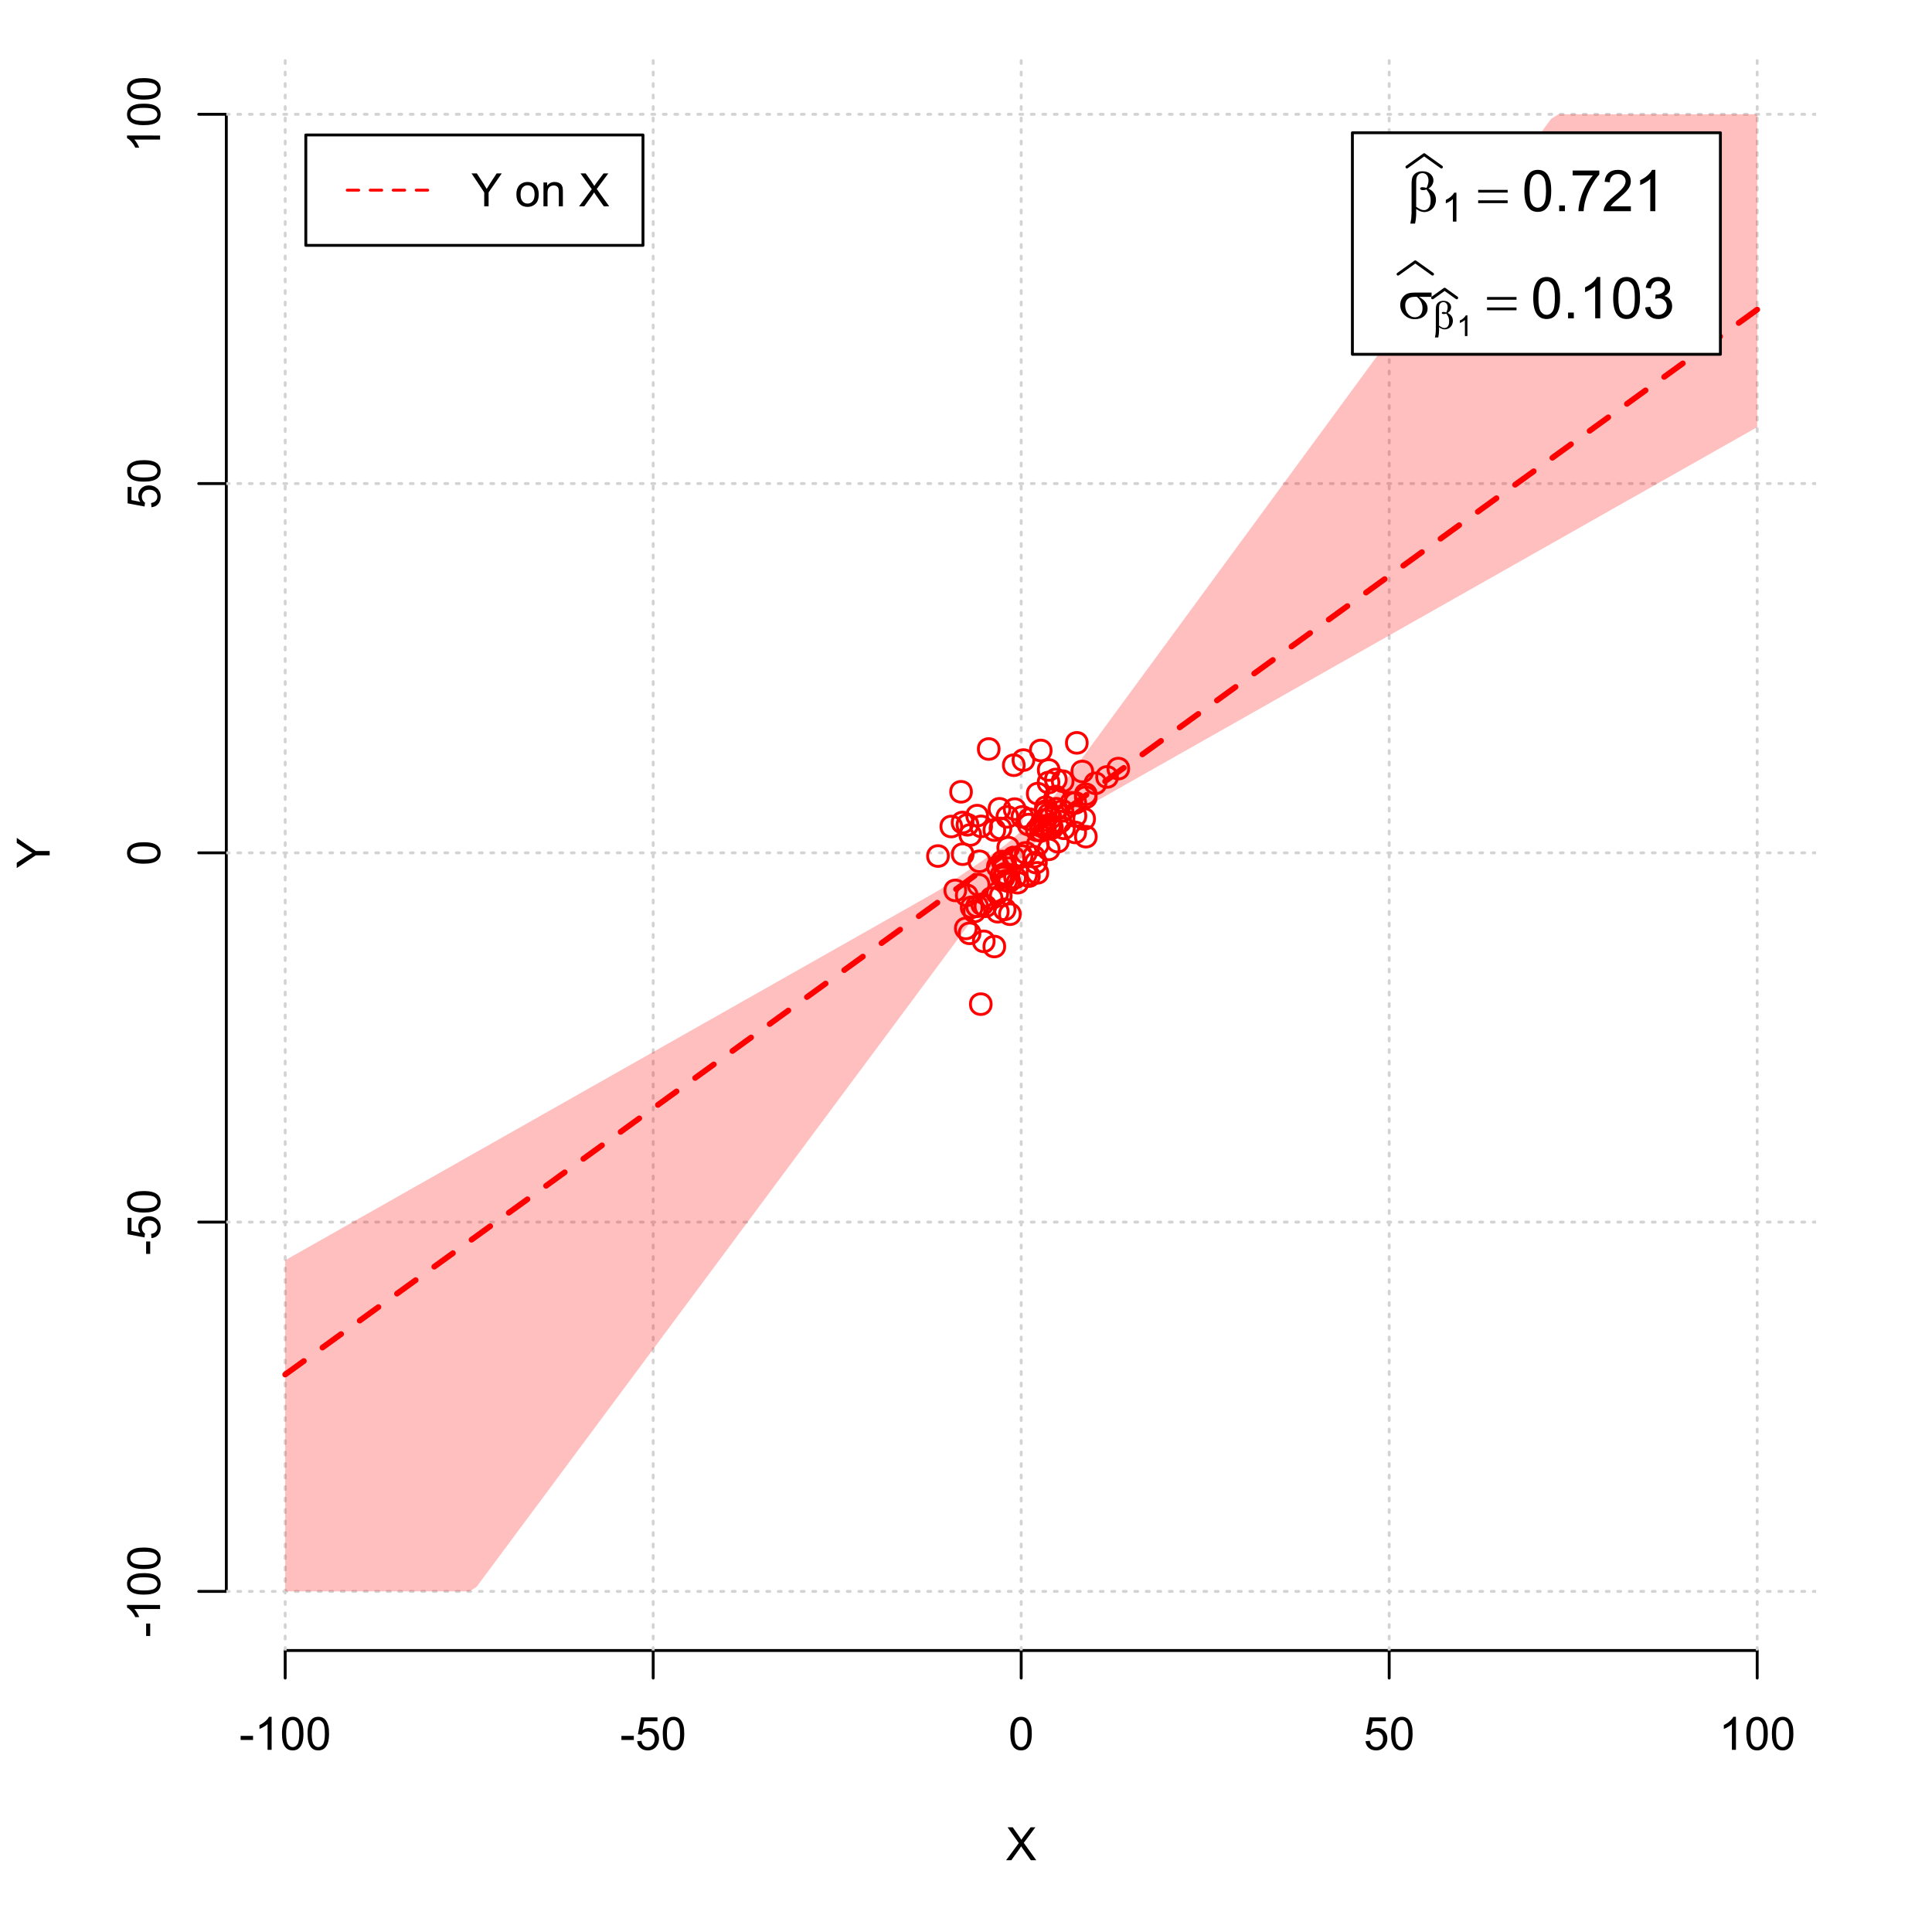 <?xml version="1.0" encoding="UTF-8"?>
<svg xmlns="http://www.w3.org/2000/svg" xmlns:xlink="http://www.w3.org/1999/xlink" width="504pt" height="504pt" viewBox="0 0 504 504" version="1.1">
<defs>
<g>
<symbol overflow="visible" id="glyph0-0">
<path style="stroke:none;" d="M 1.5 0 L 1.5 -7.5 L 7.5 -7.5 L 7.5 0 Z M 1.688 -0.188 L 7.312 -0.188 L 7.312 -7.312 L 1.688 -7.312 Z M 1.688 -0.188 "/>
</symbol>
<symbol overflow="visible" id="glyph0-1">
<path style="stroke:none;" d="M 0.055 0 L 3.375 -4.477 L 0.445 -8.59 L 1.797 -8.59 L 3.359 -6.387 C 3.68 -5.93 3.91 -5.578 4.047 -5.332 C 4.238 -5.645 4.465 -5.969 4.727 -6.312 L 6.457 -8.59 L 7.695 -8.59 L 4.676 -4.539 L 7.93 0 L 6.523 0 L 4.359 -3.062 C 4.238 -3.238 4.113 -3.43 3.984 -3.641 C 3.789 -3.324 3.652 -3.109 3.574 -2.992 L 1.418 0 Z M 0.055 0 "/>
</symbol>
<symbol overflow="visible" id="glyph0-2">
<path style="stroke:none;" d="M 0.383 -2.578 L 0.383 -3.641 L 3.621 -3.641 L 3.621 -2.578 Z M 0.383 -2.578 "/>
</symbol>
<symbol overflow="visible" id="glyph0-3">
<path style="stroke:none;" d="M 4.469 0 L 3.414 0 L 3.414 -6.719 C 3.16 -6.477 2.828 -6.234 2.414 -5.996 C 2 -5.75 1.629 -5.57 1.305 -5.449 L 1.305 -6.469 C 1.895 -6.742 2.41 -7.078 2.852 -7.477 C 3.293 -7.871 3.605 -8.254 3.789 -8.625 L 4.469 -8.625 Z M 4.469 0 "/>
</symbol>
<symbol overflow="visible" id="glyph0-4">
<path style="stroke:none;" d="M 0.5 -4.234 C 0.496 -5.246 0.602 -6.062 0.812 -6.688 C 1.02 -7.305 1.328 -7.785 1.742 -8.121 C 2.148 -8.457 2.668 -8.625 3.297 -8.625 C 3.758 -8.625 4.164 -8.531 4.512 -8.348 C 4.855 -8.16 5.141 -7.891 5.371 -7.543 C 5.594 -7.191 5.773 -6.766 5.906 -6.266 C 6.035 -5.762 6.098 -5.086 6.102 -4.234 C 6.098 -3.227 5.996 -2.414 5.789 -1.797 C 5.578 -1.176 5.266 -0.695 4.859 -0.359 C 4.445 -0.02 3.926 0.145 3.297 0.148 C 2.465 0.145 1.816 -0.148 1.348 -0.742 C 0.781 -1.457 0.496 -2.621 0.5 -4.234 Z M 1.582 -4.234 C 1.582 -2.824 1.746 -1.887 2.074 -1.418 C 2.402 -0.949 2.809 -0.715 3.297 -0.719 C 3.777 -0.715 4.184 -0.949 4.52 -1.422 C 4.848 -1.887 5.016 -2.824 5.016 -4.234 C 5.016 -5.648 4.848 -6.59 4.52 -7.055 C 4.184 -7.516 3.773 -7.746 3.289 -7.75 C 2.801 -7.746 2.414 -7.543 2.125 -7.137 C 1.762 -6.613 1.582 -5.645 1.582 -4.234 Z M 1.582 -4.234 "/>
</symbol>
<symbol overflow="visible" id="glyph0-5">
<path style="stroke:none;" d="M 0.5 -2.25 L 1.605 -2.344 C 1.684 -1.805 1.871 -1.398 2.176 -1.125 C 2.473 -0.852 2.836 -0.715 3.258 -0.719 C 3.766 -0.715 4.195 -0.906 4.547 -1.293 C 4.898 -1.672 5.074 -2.18 5.074 -2.82 C 5.074 -3.414 4.902 -3.891 4.566 -4.242 C 4.227 -4.59 3.785 -4.762 3.242 -4.766 C 2.898 -4.762 2.594 -4.684 2.32 -4.531 C 2.047 -4.375 1.832 -4.176 1.676 -3.93 L 0.688 -4.062 L 1.516 -8.473 L 5.789 -8.473 L 5.789 -7.465 L 2.359 -7.465 L 1.898 -5.156 C 2.414 -5.516 2.953 -5.695 3.523 -5.695 C 4.27 -5.695 4.902 -5.434 5.422 -4.914 C 5.934 -4.395 6.191 -3.727 6.195 -2.914 C 6.191 -2.133 5.965 -1.461 5.516 -0.898 C 4.961 -0.199 4.211 0.145 3.258 0.148 C 2.477 0.145 1.836 -0.07 1.344 -0.508 C 0.844 -0.941 0.562 -1.523 0.5 -2.25 Z M 0.5 -2.25 "/>
</symbol>
<symbol overflow="visible" id="glyph0-6">
<path style="stroke:none;" d="M 3.344 0 L 3.344 -3.641 L 0.035 -8.59 L 1.418 -8.59 L 3.109 -6 C 3.418 -5.516 3.711 -5.031 3.984 -4.547 C 4.242 -4.992 4.555 -5.496 4.922 -6.062 L 6.586 -8.59 L 7.91 -8.59 L 4.484 -3.641 L 4.484 0 Z M 3.344 0 "/>
</symbol>
<symbol overflow="visible" id="glyph0-7">
<path style="stroke:none;" d=""/>
</symbol>
<symbol overflow="visible" id="glyph0-8">
<path style="stroke:none;" d="M 0.398 -3.109 C 0.398 -4.262 0.719 -5.117 1.359 -5.672 C 1.895 -6.133 2.547 -6.363 3.316 -6.363 C 4.172 -6.363 4.871 -6.082 5.414 -5.52 C 5.953 -4.957 6.223 -4.184 6.227 -3.199 C 6.223 -2.398 6.102 -1.766 5.867 -1.309 C 5.625 -0.848 5.277 -0.492 4.82 -0.238 C 4.359 0.016 3.859 0.141 3.316 0.141 C 2.441 0.141 1.734 -0.137 1.203 -0.695 C 0.664 -1.254 0.398 -2.059 0.398 -3.109 Z M 1.484 -3.109 C 1.48 -2.309 1.656 -1.711 2.004 -1.32 C 2.348 -0.922 2.785 -0.727 3.316 -0.727 C 3.84 -0.727 4.273 -0.926 4.621 -1.324 C 4.969 -1.723 5.145 -2.328 5.145 -3.148 C 5.145 -3.914 4.969 -4.496 4.617 -4.895 C 4.266 -5.289 3.832 -5.488 3.316 -5.492 C 2.785 -5.488 2.348 -5.293 2.004 -4.898 C 1.656 -4.5 1.48 -3.902 1.484 -3.109 Z M 1.484 -3.109 "/>
</symbol>
<symbol overflow="visible" id="glyph0-9">
<path style="stroke:none;" d="M 0.789 0 L 0.789 -6.223 L 1.742 -6.223 L 1.742 -5.336 C 2.195 -6.02 2.855 -6.363 3.719 -6.363 C 4.09 -6.363 4.434 -6.293 4.754 -6.16 C 5.066 -6.023 5.305 -5.848 5.461 -5.633 C 5.617 -5.41 5.727 -5.152 5.789 -4.852 C 5.828 -4.656 5.848 -4.312 5.848 -3.828 L 5.848 0 L 4.793 0 L 4.793 -3.785 C 4.793 -4.215 4.75 -4.535 4.668 -4.75 C 4.586 -4.961 4.441 -5.129 4.234 -5.258 C 4.023 -5.383 3.777 -5.449 3.5 -5.449 C 3.047 -5.449 2.66 -5.305 2.332 -5.02 C 2.004 -4.734 1.84 -4.195 1.844 -3.398 L 1.844 0 Z M 0.789 0 "/>
</symbol>
<symbol overflow="visible" id="glyph1-0">
<path style="stroke:none;" d="M 0 -1.5 L -7.5 -1.5 L -7.5 -7.5 L 0 -7.5 Z M -0.188 -1.688 L -0.188 -7.312 L -7.312 -7.312 L -7.312 -1.688 Z M -0.188 -1.688 "/>
</symbol>
<symbol overflow="visible" id="glyph1-1">
<path style="stroke:none;" d="M 0 -3.344 L -3.641 -3.348 L -8.59 -0.035 L -8.59 -1.418 L -6 -3.113 C -5.516 -3.422 -5.031 -3.715 -4.547 -3.984 C -4.992 -4.242 -5.496 -4.555 -6.062 -4.922 L -8.59 -6.586 L -8.59 -7.91 L -3.637 -4.484 L 0 -4.484 Z M 0 -3.344 "/>
</symbol>
<symbol overflow="visible" id="glyph1-2">
<path style="stroke:none;" d="M -2.578 -0.383 L -3.641 -0.383 L -3.641 -3.621 L -2.578 -3.621 Z M -2.578 -0.383 "/>
</symbol>
<symbol overflow="visible" id="glyph1-3">
<path style="stroke:none;" d="M 0 -4.469 L 0 -3.414 L -6.719 -3.418 C -6.477 -3.16 -6.234 -2.828 -5.996 -2.418 C -5.75 -2.004 -5.57 -1.633 -5.449 -1.309 L -6.469 -1.309 C -6.742 -1.895 -7.078 -2.41 -7.477 -2.852 C -7.871 -3.293 -8.254 -3.605 -8.625 -3.793 L -8.625 -4.473 Z M 0 -4.469 "/>
</symbol>
<symbol overflow="visible" id="glyph1-4">
<path style="stroke:none;" d="M -4.234 -0.5 C -5.246 -0.496 -6.062 -0.602 -6.688 -0.812 C -7.305 -1.02 -7.785 -1.328 -8.121 -1.742 C -8.457 -2.152 -8.625 -2.672 -8.625 -3.301 C -8.625 -3.758 -8.531 -4.164 -8.348 -4.512 C -8.16 -4.859 -7.891 -5.145 -7.543 -5.371 C -7.191 -5.594 -6.766 -5.773 -6.266 -5.906 C -5.762 -6.035 -5.086 -6.098 -4.234 -6.102 C -3.223 -6.098 -2.41 -5.996 -1.793 -5.789 C -1.176 -5.578 -0.695 -5.266 -0.359 -4.859 C -0.02 -4.445 0.145 -3.926 0.148 -3.297 C 0.145 -2.465 -0.148 -1.816 -0.742 -1.348 C -1.457 -0.781 -2.621 -0.496 -4.234 -0.5 Z M -4.234 -1.582 C -2.824 -1.582 -1.887 -1.746 -1.418 -2.074 C -0.949 -2.402 -0.715 -2.809 -0.719 -3.297 C -0.715 -3.777 -0.949 -4.184 -1.422 -4.52 C -1.887 -4.848 -2.824 -5.016 -4.234 -5.016 C -5.648 -5.016 -6.59 -4.848 -7.055 -4.52 C -7.516 -4.188 -7.746 -3.777 -7.75 -3.289 C -7.746 -2.801 -7.543 -2.414 -7.137 -2.129 C -6.613 -1.762 -5.645 -1.582 -4.234 -1.582 Z M -4.234 -1.582 "/>
</symbol>
<symbol overflow="visible" id="glyph1-5">
<path style="stroke:none;" d="M -2.25 -0.5 L -2.344 -1.605 C -1.805 -1.684 -1.398 -1.871 -1.125 -2.176 C -0.852 -2.473 -0.715 -2.836 -0.719 -3.258 C -0.715 -3.766 -0.906 -4.195 -1.293 -4.547 C -1.672 -4.898 -2.18 -5.074 -2.816 -5.074 C -3.414 -5.074 -3.891 -4.902 -4.242 -4.566 C -4.59 -4.227 -4.762 -3.785 -4.766 -3.242 C -4.762 -2.898 -4.684 -2.594 -4.531 -2.32 C -4.375 -2.047 -4.176 -1.832 -3.93 -1.676 L -4.062 -0.688 L -8.473 -1.52 L -8.473 -5.789 L -7.465 -5.789 L -7.465 -2.363 L -5.156 -1.898 C -5.516 -2.414 -5.695 -2.953 -5.695 -3.523 C -5.695 -4.27 -5.434 -4.902 -4.914 -5.422 C -4.395 -5.934 -3.727 -6.191 -2.91 -6.195 C -2.133 -6.191 -1.461 -5.965 -0.895 -5.516 C -0.199 -4.961 0.145 -4.211 0.148 -3.258 C 0.145 -2.477 -0.07 -1.836 -0.508 -1.344 C -0.941 -0.848 -1.523 -0.566 -2.25 -0.5 Z M -2.25 -0.5 "/>
</symbol>
<symbol overflow="visible" id="glyph2-0">
<path style="stroke:none;" d="M 0.754 0 L 0.754 -9.375 L 8.254 -9.375 L 8.254 0 Z M 0.988 -0.234 L 8.02 -0.234 L 8.02 -9.141 L 0.988 -9.141 Z M 0.988 -0.234 "/>
</symbol>
<symbol overflow="visible" id="glyph2-1">
<path style="stroke:none;" d="M 2.418 -0.57 L 2.418 0.668 C 2.414 1.457 2.316 2.312 2.125 3.238 L 0.887 3.238 C 1.016 2.629 1.094 2.215 1.121 2 C 1.18 1.312 1.211 0.812 1.215 0.5 L 1.215 -6.988 C 1.211 -7.859 1.297 -8.508 1.473 -8.93 C 1.645 -9.352 1.957 -9.703 2.41 -9.988 C 2.859 -10.27 3.402 -10.41 4.035 -10.414 C 4.906 -10.41 5.605 -10.176 6.129 -9.711 C 6.652 -9.238 6.914 -8.684 6.914 -8.043 C 6.914 -7.625 6.805 -7.23 6.594 -6.855 C 6.379 -6.48 6.051 -6.156 5.609 -5.891 C 6.914 -5.262 7.57 -4.289 7.574 -2.973 C 7.57 -2.383 7.434 -1.836 7.164 -1.332 C 6.887 -0.82 6.512 -0.434 6.035 -0.172 C 5.555 0.094 5.059 0.223 4.555 0.227 C 4.227 0.223 3.906 0.168 3.586 0.059 C 3.266 -0.051 2.875 -0.258 2.418 -0.57 Z M 2.418 -1.148 C 2.891 -0.816 3.305 -0.578 3.656 -0.434 C 3.918 -0.324 4.18 -0.27 4.445 -0.27 C 4.938 -0.27 5.352 -0.473 5.688 -0.879 C 6.02 -1.285 6.188 -1.93 6.188 -2.82 C 6.188 -3.375 6.105 -3.863 5.949 -4.281 C 5.785 -4.695 5.508 -5.152 5.113 -5.656 C 4.773 -5.539 4.484 -5.484 4.242 -5.484 C 3.945 -5.484 3.738 -5.527 3.621 -5.617 C 3.5 -5.703 3.438 -5.797 3.441 -5.902 C 3.438 -5.992 3.484 -6.078 3.578 -6.152 C 3.668 -6.223 3.816 -6.258 4.027 -6.262 C 4.262 -6.258 4.625 -6.195 5.113 -6.07 C 5.453 -6.75 5.625 -7.391 5.625 -8 C 5.625 -8.609 5.473 -9.086 5.172 -9.426 C 4.867 -9.758 4.492 -9.926 4.043 -9.93 C 3.477 -9.926 3.035 -9.688 2.727 -9.215 C 2.516 -8.895 2.414 -8.383 2.418 -7.684 Z M 2.418 -1.148 "/>
</symbol>
<symbol overflow="visible" id="glyph2-2">
<path style="stroke:none;" d="M 0.27 -5.559 L 7.961 -5.559 L 7.961 -4.848 L 0.27 -4.848 Z M 0.27 -2.828 L 7.961 -2.828 L 7.961 -2.102 L 0.27 -2.102 Z M 0.27 -2.828 "/>
</symbol>
<symbol overflow="visible" id="glyph2-3">
<path style="stroke:none;" d="M 8.746 -5.602 L 5.465 -5.602 C 6.199 -5.191 6.758 -4.734 7.141 -4.238 C 7.52 -3.738 7.711 -3.164 7.711 -2.512 C 7.711 -1.758 7.406 -1.113 6.801 -0.578 C 6.195 -0.043 5.387 0.223 4.371 0.227 C 3.301 0.223 2.398 -0.137 1.668 -0.863 C 0.934 -1.59 0.566 -2.469 0.57 -3.5 C 0.566 -4.117 0.723 -4.68 1.031 -5.184 C 1.336 -5.688 1.723 -6.066 2.199 -6.324 C 2.668 -6.578 3.391 -6.707 4.367 -6.711 L 8.746 -6.711 Z M 4.914 -5.602 C 4.707 -5.605 4.551 -5.605 4.445 -5.609 C 3.566 -5.605 2.918 -5.41 2.5 -5.023 C 2.074 -4.629 1.863 -4.078 1.867 -3.367 C 1.863 -2.434 2.113 -1.684 2.621 -1.117 C 3.121 -0.551 3.719 -0.27 4.41 -0.27 C 4.984 -0.27 5.457 -0.473 5.828 -0.887 C 6.199 -1.297 6.387 -1.895 6.387 -2.672 C 6.387 -3.797 5.895 -4.773 4.914 -5.602 Z M 4.914 -5.602 "/>
</symbol>
<symbol overflow="visible" id="glyph3-0">
<path style="stroke:none;" d="M 1.312 0 L 1.312 -6.562 L 6.562 -6.562 L 6.562 0 Z M 1.477 -0.164 L 6.398 -0.164 L 6.398 -6.398 L 1.477 -6.398 Z M 1.477 -0.164 "/>
</symbol>
<symbol overflow="visible" id="glyph3-1">
<path style="stroke:none;" d="M 3.91 0 L 2.988 0 L 2.988 -5.879 C 2.766 -5.664 2.473 -5.453 2.113 -5.242 C 1.75 -5.027 1.426 -4.871 1.145 -4.77 L 1.145 -5.66 C 1.656 -5.902 2.109 -6.195 2.496 -6.539 C 2.883 -6.883 3.156 -7.219 3.316 -7.547 L 3.91 -7.547 Z M 3.91 0 "/>
</symbol>
<symbol overflow="visible" id="glyph4-0">
<path style="stroke:none;" d="M 1.875 0 L 1.875 -9.375 L 9.375 -9.375 L 9.375 0 Z M 2.109 -0.234 L 9.141 -0.234 L 9.141 -9.141 L 2.109 -9.141 Z M 2.109 -0.234 "/>
</symbol>
<symbol overflow="visible" id="glyph4-1">
<path style="stroke:none;" d="M 0.621 -5.297 C 0.621 -6.562 0.75 -7.582 1.012 -8.359 C 1.273 -9.133 1.664 -9.73 2.18 -10.152 C 2.695 -10.57 3.344 -10.781 4.125 -10.781 C 4.699 -10.781 5.203 -10.664 5.641 -10.434 C 6.074 -10.199 6.434 -9.863 6.715 -9.43 C 6.996 -8.988 7.219 -8.457 7.383 -7.832 C 7.543 -7.203 7.621 -6.359 7.625 -5.297 C 7.621 -4.035 7.492 -3.016 7.234 -2.246 C 6.973 -1.469 6.586 -0.871 6.074 -0.449 C 5.559 -0.027 4.91 0.18 4.125 0.184 C 3.086 0.18 2.27 -0.188 1.684 -0.93 C 0.973 -1.82 0.621 -3.277 0.621 -5.297 Z M 1.977 -5.297 C 1.973 -3.531 2.18 -2.355 2.594 -1.777 C 3.004 -1.191 3.516 -0.902 4.125 -0.902 C 4.727 -0.902 5.234 -1.195 5.648 -1.781 C 6.062 -2.367 6.27 -3.539 6.27 -5.297 C 6.27 -7.062 6.062 -8.234 5.648 -8.816 C 5.234 -9.398 4.719 -9.691 4.109 -9.691 C 3.5 -9.691 3.02 -9.434 2.66 -8.922 C 2.203 -8.262 1.973 -7.055 1.977 -5.297 Z M 1.977 -5.297 "/>
</symbol>
<symbol overflow="visible" id="glyph4-2">
<path style="stroke:none;" d="M 1.363 0 L 1.363 -1.5 L 2.863 -1.5 L 2.863 0 Z M 1.363 0 "/>
</symbol>
<symbol overflow="visible" id="glyph4-3">
<path style="stroke:none;" d="M 0.711 -9.332 L 0.711 -10.598 L 7.66 -10.598 L 7.66 -9.574 C 6.973 -8.844 6.297 -7.875 5.629 -6.672 C 4.953 -5.465 4.434 -4.227 4.07 -2.953 C 3.805 -2.055 3.637 -1.07 3.566 0 L 2.211 0 C 2.223 -0.844 2.391 -1.863 2.711 -3.059 C 3.027 -4.254 3.48 -5.406 4.074 -6.52 C 4.664 -7.629 5.297 -8.566 5.969 -9.332 Z M 0.711 -9.332 "/>
</symbol>
<symbol overflow="visible" id="glyph4-4">
<path style="stroke:none;" d="M 7.551 -1.266 L 7.551 0 L 0.453 0 C 0.438 -0.316 0.492 -0.621 0.609 -0.914 C 0.789 -1.398 1.078 -1.875 1.477 -2.344 C 1.875 -2.812 2.449 -3.352 3.199 -3.969 C 4.367 -4.922 5.156 -5.68 5.566 -6.242 C 5.973 -6.797 6.176 -7.328 6.18 -7.828 C 6.176 -8.352 5.988 -8.793 5.621 -9.152 C 5.246 -9.512 4.762 -9.691 4.16 -9.691 C 3.523 -9.691 3.016 -9.5 2.637 -9.117 C 2.254 -8.734 2.059 -8.207 2.059 -7.535 L 0.703 -7.676 C 0.797 -8.684 1.145 -9.453 1.75 -9.984 C 2.355 -10.516 3.168 -10.781 4.188 -10.781 C 5.215 -10.781 6.031 -10.492 6.633 -9.922 C 7.234 -9.348 7.535 -8.641 7.535 -7.801 C 7.535 -7.367 7.445 -6.945 7.27 -6.531 C 7.094 -6.113 6.801 -5.676 6.395 -5.223 C 5.984 -4.762 5.309 -4.133 4.367 -3.332 C 3.57 -2.664 3.062 -2.215 2.84 -1.98 C 2.613 -1.742 2.43 -1.504 2.285 -1.266 Z M 7.551 -1.266 "/>
</symbol>
<symbol overflow="visible" id="glyph4-5">
<path style="stroke:none;" d="M 5.59 0 L 4.27 0 L 4.27 -8.402 C 3.949 -8.098 3.531 -7.793 3.02 -7.492 C 2.504 -7.188 2.043 -6.961 1.633 -6.812 L 1.633 -8.086 C 2.367 -8.43 3.012 -8.848 3.566 -9.344 C 4.117 -9.836 4.508 -10.316 4.738 -10.781 L 5.59 -10.781 Z M 5.59 0 "/>
</symbol>
<symbol overflow="visible" id="glyph4-6">
<path style="stroke:none;" d="M 0.629 -2.836 L 1.949 -3.012 C 2.098 -2.262 2.355 -1.723 2.719 -1.395 C 3.082 -1.066 3.523 -0.902 4.051 -0.902 C 4.668 -0.902 5.191 -1.117 5.621 -1.547 C 6.043 -1.977 6.258 -2.508 6.262 -3.141 C 6.258 -3.746 6.059 -4.246 5.668 -4.641 C 5.27 -5.031 4.77 -5.227 4.16 -5.23 C 3.91 -5.227 3.598 -5.176 3.23 -5.082 L 3.375 -6.242 C 3.461 -6.227 3.531 -6.223 3.59 -6.227 C 4.148 -6.223 4.652 -6.367 5.102 -6.664 C 5.551 -6.953 5.777 -7.406 5.777 -8.02 C 5.777 -8.5 5.613 -8.898 5.285 -9.219 C 4.957 -9.531 4.535 -9.691 4.02 -9.695 C 3.504 -9.691 3.074 -9.531 2.738 -9.211 C 2.395 -8.891 2.176 -8.406 2.078 -7.766 L 0.762 -8 C 0.922 -8.879 1.285 -9.562 1.859 -10.051 C 2.43 -10.535 3.141 -10.781 3.992 -10.781 C 4.574 -10.781 5.113 -10.652 5.609 -10.402 C 6.102 -10.148 6.48 -9.809 6.742 -9.375 C 7 -8.938 7.129 -8.477 7.133 -7.992 C 7.129 -7.527 7.004 -7.102 6.758 -6.723 C 6.508 -6.34 6.141 -6.039 5.656 -5.816 C 6.285 -5.664 6.777 -5.359 7.133 -4.902 C 7.48 -4.438 7.656 -3.859 7.66 -3.172 C 7.656 -2.23 7.316 -1.438 6.633 -0.785 C 5.949 -0.137 5.086 0.188 4.043 0.191 C 3.098 0.188 2.312 -0.09 1.695 -0.648 C 1.07 -1.207 0.715 -1.938 0.629 -2.836 Z M 0.629 -2.836 "/>
</symbol>
<symbol overflow="visible" id="glyph5-0">
<path style="stroke:none;" d="M 0.527 0 L 0.527 -6.562 L 5.777 -6.562 L 5.777 0 Z M 0.691 -0.164 L 5.613 -0.164 L 5.613 -6.398 L 0.691 -6.398 Z M 0.691 -0.164 "/>
</symbol>
<symbol overflow="visible" id="glyph5-1">
<path style="stroke:none;" d="M 1.691 -0.398 L 1.691 0.465 C 1.688 1.016 1.621 1.617 1.488 2.266 L 0.621 2.266 C 0.711 1.84 0.766 1.551 0.785 1.398 C 0.828 0.918 0.848 0.566 0.852 0.348 L 0.852 -4.891 C 0.848 -5.5 0.91 -5.953 1.031 -6.25 C 1.152 -6.543 1.371 -6.789 1.688 -6.992 C 2.004 -7.188 2.383 -7.289 2.824 -7.289 C 3.434 -7.289 3.922 -7.125 4.289 -6.797 C 4.656 -6.469 4.84 -6.078 4.84 -5.629 C 4.84 -5.336 4.766 -5.059 4.617 -4.801 C 4.469 -4.535 4.238 -4.309 3.926 -4.121 C 4.84 -3.68 5.297 -3 5.301 -2.082 C 5.297 -1.668 5.199 -1.285 5.012 -0.93 C 4.816 -0.574 4.555 -0.305 4.223 -0.117 C 3.887 0.066 3.543 0.156 3.188 0.16 C 2.957 0.156 2.73 0.117 2.508 0.039 C 2.281 -0.039 2.008 -0.184 1.691 -0.398 Z M 1.691 -0.805 C 2.02 -0.57 2.309 -0.402 2.559 -0.301 C 2.742 -0.223 2.926 -0.188 3.113 -0.191 C 3.453 -0.188 3.742 -0.328 3.98 -0.617 C 4.211 -0.898 4.328 -1.352 4.332 -1.973 C 4.328 -2.359 4.273 -2.699 4.164 -2.996 C 4.051 -3.285 3.855 -3.605 3.578 -3.957 C 3.34 -3.875 3.137 -3.836 2.969 -3.84 C 2.762 -3.836 2.617 -3.867 2.535 -3.93 C 2.449 -3.988 2.406 -4.055 2.41 -4.133 C 2.406 -4.195 2.441 -4.254 2.508 -4.305 C 2.57 -4.355 2.672 -4.383 2.82 -4.383 C 2.984 -4.383 3.238 -4.336 3.578 -4.25 C 3.816 -4.719 3.938 -5.168 3.938 -5.598 C 3.938 -6.027 3.828 -6.363 3.617 -6.598 C 3.402 -6.832 3.141 -6.949 2.828 -6.953 C 2.43 -6.949 2.121 -6.781 1.906 -6.449 C 1.758 -6.227 1.688 -5.871 1.691 -5.379 Z M 1.691 -0.805 "/>
</symbol>
<symbol overflow="visible" id="glyph6-0">
<path style="stroke:none;" d="M 0.938 0 L 0.938 -4.688 L 4.688 -4.688 L 4.688 0 Z M 1.055 -0.117 L 4.57 -0.117 L 4.57 -4.57 L 1.055 -4.57 Z M 1.055 -0.117 "/>
</symbol>
<symbol overflow="visible" id="glyph6-1">
<path style="stroke:none;" d="M 2.793 0 L 2.137 0 L 2.137 -4.199 C 1.977 -4.047 1.77 -3.895 1.512 -3.746 C 1.254 -3.59 1.02 -3.477 0.816 -3.406 L 0.816 -4.043 C 1.184 -4.215 1.508 -4.422 1.781 -4.672 C 2.055 -4.914 2.25 -5.156 2.371 -5.391 L 2.793 -5.391 Z M 2.793 0 "/>
</symbol>
</g>
<clipPath id="clip1">
  <path d="M 74 14.398 L 75 14.398 L 75 430.559 L 74 430.559 Z M 74 14.398 "/>
</clipPath>
<clipPath id="clip2">
  <path d="M 170 14.398 L 171 14.398 L 171 430.559 L 170 430.559 Z M 170 14.398 "/>
</clipPath>
<clipPath id="clip3">
  <path d="M 266 14.398 L 267 14.398 L 267 430.559 L 266 430.559 Z M 266 14.398 "/>
</clipPath>
<clipPath id="clip4">
  <path d="M 362 14.398 L 363 14.398 L 363 430.559 L 362 430.559 Z M 362 14.398 "/>
</clipPath>
<clipPath id="clip5">
  <path d="M 458 14.398 L 459 14.398 L 459 430.559 L 458 430.559 Z M 458 14.398 "/>
</clipPath>
<clipPath id="clip6">
  <path d="M 59.039 414 L 473.758 414 L 473.758 416 L 59.039 416 Z M 59.039 414 "/>
</clipPath>
<clipPath id="clip7">
  <path d="M 59.039 318 L 473.758 318 L 473.758 320 L 59.039 320 Z M 59.039 318 "/>
</clipPath>
<clipPath id="clip8">
  <path d="M 59.039 222 L 473.758 222 L 473.758 223 L 59.039 223 Z M 59.039 222 "/>
</clipPath>
<clipPath id="clip9">
  <path d="M 59.039 125 L 473.758 125 L 473.758 127 L 59.039 127 Z M 59.039 125 "/>
</clipPath>
<clipPath id="clip10">
  <path d="M 59.039 29 L 473.758 29 L 473.758 31 L 59.039 31 Z M 59.039 29 "/>
</clipPath>
</defs>
<g id="surface691">
<rect x="0" y="0" width="504" height="504" style="fill:rgb(100%,100%,100%);fill-opacity:1;stroke:none;"/>
<g style="fill:rgb(0%,0%,0%);fill-opacity:1;">
  <use xlink:href="#glyph0-1" x="262.398" y="485.281"/>
</g>
<g style="fill:rgb(0%,0%,0%);fill-opacity:1;">
  <use xlink:href="#glyph1-1" x="12.961" y="226.48"/>
</g>
<path style="fill:none;stroke-width:0.75;stroke-linecap:round;stroke-linejoin:round;stroke:rgb(0%,0%,0%);stroke-opacity:1;stroke-miterlimit:10;" d="M 74.398 430.559 L 458.398 430.559 "/>
<path style="fill:none;stroke-width:0.75;stroke-linecap:round;stroke-linejoin:round;stroke:rgb(0%,0%,0%);stroke-opacity:1;stroke-miterlimit:10;" d="M 74.398 430.559 L 74.398 437.762 "/>
<path style="fill:none;stroke-width:0.75;stroke-linecap:round;stroke-linejoin:round;stroke:rgb(0%,0%,0%);stroke-opacity:1;stroke-miterlimit:10;" d="M 170.398 430.559 L 170.398 437.762 "/>
<path style="fill:none;stroke-width:0.75;stroke-linecap:round;stroke-linejoin:round;stroke:rgb(0%,0%,0%);stroke-opacity:1;stroke-miterlimit:10;" d="M 266.398 430.559 L 266.398 437.762 "/>
<path style="fill:none;stroke-width:0.75;stroke-linecap:round;stroke-linejoin:round;stroke:rgb(0%,0%,0%);stroke-opacity:1;stroke-miterlimit:10;" d="M 362.398 430.559 L 362.398 437.762 "/>
<path style="fill:none;stroke-width:0.75;stroke-linecap:round;stroke-linejoin:round;stroke:rgb(0%,0%,0%);stroke-opacity:1;stroke-miterlimit:10;" d="M 458.398 430.559 L 458.398 437.762 "/>
<g style="fill:rgb(0%,0%,0%);fill-opacity:1;">
  <use xlink:href="#glyph0-2" x="62.391" y="456.48"/>
  <use xlink:href="#glyph0-3" x="66.387" y="456.48"/>
  <use xlink:href="#glyph0-4" x="73.061" y="456.48"/>
  <use xlink:href="#glyph0-4" x="79.734" y="456.48"/>
</g>
<g style="fill:rgb(0%,0%,0%);fill-opacity:1;">
  <use xlink:href="#glyph0-2" x="161.727" y="456.48"/>
  <use xlink:href="#glyph0-5" x="165.723" y="456.48"/>
  <use xlink:href="#glyph0-4" x="172.396" y="456.48"/>
</g>
<g style="fill:rgb(0%,0%,0%);fill-opacity:1;">
  <use xlink:href="#glyph0-4" x="263.062" y="456.48"/>
</g>
<g style="fill:rgb(0%,0%,0%);fill-opacity:1;">
  <use xlink:href="#glyph0-5" x="355.727" y="456.48"/>
  <use xlink:href="#glyph0-4" x="362.4" y="456.48"/>
</g>
<g style="fill:rgb(0%,0%,0%);fill-opacity:1;">
  <use xlink:href="#glyph0-3" x="448.387" y="456.48"/>
  <use xlink:href="#glyph0-4" x="455.061" y="456.48"/>
  <use xlink:href="#glyph0-4" x="461.734" y="456.48"/>
</g>
<path style="fill:none;stroke-width:0.75;stroke-linecap:round;stroke-linejoin:round;stroke:rgb(0%,0%,0%);stroke-opacity:1;stroke-miterlimit:10;" d="M 59.039 415.148 L 59.039 29.812 "/>
<path style="fill:none;stroke-width:0.75;stroke-linecap:round;stroke-linejoin:round;stroke:rgb(0%,0%,0%);stroke-opacity:1;stroke-miterlimit:10;" d="M 59.039 415.148 L 51.84 415.148 "/>
<path style="fill:none;stroke-width:0.75;stroke-linecap:round;stroke-linejoin:round;stroke:rgb(0%,0%,0%);stroke-opacity:1;stroke-miterlimit:10;" d="M 59.039 318.812 L 51.84 318.812 "/>
<path style="fill:none;stroke-width:0.75;stroke-linecap:round;stroke-linejoin:round;stroke:rgb(0%,0%,0%);stroke-opacity:1;stroke-miterlimit:10;" d="M 59.039 222.48 L 51.84 222.48 "/>
<path style="fill:none;stroke-width:0.75;stroke-linecap:round;stroke-linejoin:round;stroke:rgb(0%,0%,0%);stroke-opacity:1;stroke-miterlimit:10;" d="M 59.039 126.148 L 51.84 126.148 "/>
<path style="fill:none;stroke-width:0.75;stroke-linecap:round;stroke-linejoin:round;stroke:rgb(0%,0%,0%);stroke-opacity:1;stroke-miterlimit:10;" d="M 59.039 29.812 L 51.84 29.812 "/>
<g style="fill:rgb(0%,0%,0%);fill-opacity:1;">
  <use xlink:href="#glyph1-2" x="41.762" y="427.156"/>
  <use xlink:href="#glyph1-3" x="41.762" y="423.16"/>
  <use xlink:href="#glyph1-4" x="41.762" y="416.486"/>
  <use xlink:href="#glyph1-4" x="41.762" y="409.812"/>
</g>
<g style="fill:rgb(0%,0%,0%);fill-opacity:1;">
  <use xlink:href="#glyph1-2" x="41.762" y="327.484"/>
  <use xlink:href="#glyph1-5" x="41.762" y="323.488"/>
  <use xlink:href="#glyph1-4" x="41.762" y="316.814"/>
</g>
<g style="fill:rgb(0%,0%,0%);fill-opacity:1;">
  <use xlink:href="#glyph1-4" x="41.762" y="225.816"/>
</g>
<g style="fill:rgb(0%,0%,0%);fill-opacity:1;">
  <use xlink:href="#glyph1-5" x="41.762" y="132.82"/>
  <use xlink:href="#glyph1-4" x="41.762" y="126.146"/>
</g>
<g style="fill:rgb(0%,0%,0%);fill-opacity:1;">
  <use xlink:href="#glyph1-3" x="41.762" y="39.824"/>
  <use xlink:href="#glyph1-4" x="41.762" y="33.15"/>
  <use xlink:href="#glyph1-4" x="41.762" y="26.477"/>
</g>
<g clip-path="url(#clip1)" clip-rule="nonzero">
<path style="fill:none;stroke-width:0.75;stroke-linecap:round;stroke-linejoin:round;stroke:rgb(82.745%,82.745%,82.745%);stroke-opacity:1;stroke-dasharray:0.75,2.25;stroke-miterlimit:10;" d="M 74.398 430.559 L 74.398 14.398 "/>
</g>
<g clip-path="url(#clip2)" clip-rule="nonzero">
<path style="fill:none;stroke-width:0.75;stroke-linecap:round;stroke-linejoin:round;stroke:rgb(82.745%,82.745%,82.745%);stroke-opacity:1;stroke-dasharray:0.75,2.25;stroke-miterlimit:10;" d="M 170.398 430.559 L 170.398 14.398 "/>
</g>
<g clip-path="url(#clip3)" clip-rule="nonzero">
<path style="fill:none;stroke-width:0.75;stroke-linecap:round;stroke-linejoin:round;stroke:rgb(82.745%,82.745%,82.745%);stroke-opacity:1;stroke-dasharray:0.75,2.25;stroke-miterlimit:10;" d="M 266.398 430.559 L 266.398 14.398 "/>
</g>
<g clip-path="url(#clip4)" clip-rule="nonzero">
<path style="fill:none;stroke-width:0.75;stroke-linecap:round;stroke-linejoin:round;stroke:rgb(82.745%,82.745%,82.745%);stroke-opacity:1;stroke-dasharray:0.75,2.25;stroke-miterlimit:10;" d="M 362.398 430.559 L 362.398 14.398 "/>
</g>
<g clip-path="url(#clip5)" clip-rule="nonzero">
<path style="fill:none;stroke-width:0.75;stroke-linecap:round;stroke-linejoin:round;stroke:rgb(82.745%,82.745%,82.745%);stroke-opacity:1;stroke-dasharray:0.75,2.25;stroke-miterlimit:10;" d="M 458.398 430.559 L 458.398 14.398 "/>
</g>
<g clip-path="url(#clip6)" clip-rule="nonzero">
<path style="fill:none;stroke-width:0.75;stroke-linecap:round;stroke-linejoin:round;stroke:rgb(82.745%,82.745%,82.745%);stroke-opacity:1;stroke-dasharray:0.75,2.25;stroke-miterlimit:10;" d="M 59.039 415.148 L 473.762 415.148 "/>
</g>
<g clip-path="url(#clip7)" clip-rule="nonzero">
<path style="fill:none;stroke-width:0.75;stroke-linecap:round;stroke-linejoin:round;stroke:rgb(82.745%,82.745%,82.745%);stroke-opacity:1;stroke-dasharray:0.75,2.25;stroke-miterlimit:10;" d="M 59.039 318.812 L 473.762 318.812 "/>
</g>
<g clip-path="url(#clip8)" clip-rule="nonzero">
<path style="fill:none;stroke-width:0.75;stroke-linecap:round;stroke-linejoin:round;stroke:rgb(82.745%,82.745%,82.745%);stroke-opacity:1;stroke-dasharray:0.75,2.25;stroke-miterlimit:10;" d="M 59.039 222.48 L 473.762 222.48 "/>
</g>
<g clip-path="url(#clip9)" clip-rule="nonzero">
<path style="fill:none;stroke-width:0.75;stroke-linecap:round;stroke-linejoin:round;stroke:rgb(82.745%,82.745%,82.745%);stroke-opacity:1;stroke-dasharray:0.75,2.25;stroke-miterlimit:10;" d="M 59.039 126.148 L 473.762 126.148 "/>
</g>
<g clip-path="url(#clip10)" clip-rule="nonzero">
<path style="fill:none;stroke-width:0.75;stroke-linecap:round;stroke-linejoin:round;stroke:rgb(82.745%,82.745%,82.745%);stroke-opacity:1;stroke-dasharray:0.75,2.25;stroke-miterlimit:10;" d="M 59.039 29.812 L 473.762 29.812 "/>
</g>
<path style=" stroke:none;fill-rule:nonzero;fill:rgb(100%,0%,0%);fill-opacity:0.251;" d="M 74.398 415.148 L 74.398 328.762 L 76.32 327.676 L 78.238 326.59 L 80.16 325.5 L 82.078 324.414 L 85.922 322.242 L 87.84 321.156 L 89.762 320.066 L 91.68 318.98 L 93.602 317.895 L 95.52 316.809 L 97.441 315.723 L 99.359 314.637 L 101.281 313.547 L 103.199 312.461 L 105.121 311.375 L 107.039 310.289 L 108.961 309.203 L 110.879 308.113 L 112.801 307.027 L 114.719 305.941 L 116.641 304.855 L 118.559 303.77 L 120.48 302.68 L 122.398 301.594 L 124.32 300.508 L 126.238 299.422 L 128.16 298.336 L 130.078 297.25 L 132 296.16 L 133.922 295.074 L 135.84 293.988 L 137.762 292.902 L 139.68 291.816 L 141.602 290.727 L 143.52 289.641 L 145.441 288.555 L 147.359 287.469 L 149.281 286.383 L 151.199 285.293 L 153.121 284.207 L 155.039 283.121 L 156.961 282.035 L 158.879 280.949 L 160.801 279.863 L 162.719 278.773 L 164.641 277.688 L 166.559 276.602 L 168.48 275.516 L 170.398 274.43 L 172.32 273.34 L 174.238 272.254 L 176.16 271.168 L 178.078 270.082 L 181.922 267.91 L 183.84 266.82 L 185.762 265.734 L 187.68 264.648 L 189.602 263.562 L 191.52 262.477 L 193.441 261.387 L 195.359 260.301 L 197.281 259.215 L 199.199 258.129 L 201.121 257.043 L 203.039 255.953 L 204.961 254.867 L 206.879 253.781 L 208.801 252.695 L 210.719 251.609 L 212.641 250.523 L 214.559 249.434 L 216.48 248.348 L 218.398 247.262 L 220.32 246.176 L 222.238 245.09 L 224.16 244 L 226.078 242.914 L 229.922 240.742 L 231.84 239.656 L 233.762 238.566 L 235.68 237.48 L 237.602 236.395 L 239.52 235.309 L 241.441 234.223 L 243.359 233.137 L 245.281 232.027 L 247.199 230.715 L 249.121 229.402 L 251.039 228.09 L 252.961 226.777 L 254.879 225.465 L 256.801 224.152 L 258.719 222.84 L 260.641 221.527 L 262.559 220.176 L 264.48 218.488 L 266.398 216.805 L 268.32 215.117 L 270.238 213.434 L 272.16 211.574 L 274.078 208.957 L 277.922 203.723 L 279.84 201.105 L 281.762 198.488 L 283.68 195.871 L 285.602 193.254 L 287.52 190.637 L 289.441 188.02 L 291.359 185.402 L 293.281 182.785 L 295.199 180.168 L 297.121 177.551 L 299.039 174.934 L 300.961 172.32 L 302.879 169.703 L 304.801 167.086 L 306.719 164.469 L 308.641 161.852 L 310.559 159.234 L 312.48 156.617 L 314.398 154 L 316.32 151.383 L 318.238 148.766 L 320.16 146.148 L 322.078 143.531 L 325.922 138.297 L 327.84 135.68 L 329.762 133.062 L 331.68 130.445 L 333.602 127.828 L 335.52 125.211 L 337.441 122.594 L 339.359 119.977 L 341.281 117.359 L 343.199 114.742 L 345.121 112.125 L 347.039 109.508 L 348.961 106.891 L 350.879 104.273 L 352.801 101.656 L 354.719 99.043 L 356.641 96.426 L 358.559 93.809 L 360.48 91.191 L 362.398 88.574 L 364.32 85.957 L 366.238 83.34 L 368.16 80.723 L 370.078 78.105 L 373.922 72.871 L 375.84 70.254 L 377.762 67.637 L 379.68 65.02 L 381.602 62.402 L 383.52 59.785 L 385.441 57.168 L 387.359 54.551 L 389.281 51.934 L 391.199 49.316 L 393.121 46.699 L 395.039 44.082 L 396.961 41.465 L 398.879 38.848 L 400.801 36.23 L 402.719 33.613 L 404.641 30.996 L 406.559 29.812 L 458.398 29.812 L 458.398 111.43 L 456.48 112.516 L 454.559 113.602 L 452.641 114.688 L 450.719 115.773 L 448.801 116.863 L 446.879 117.949 L 444.961 119.035 L 443.039 120.121 L 441.121 121.207 L 439.199 122.297 L 437.281 123.383 L 435.359 124.469 L 433.441 125.555 L 431.52 126.641 L 429.602 127.727 L 427.68 128.816 L 425.762 129.902 L 423.84 130.988 L 421.922 132.074 L 420 133.16 L 418.078 134.25 L 416.16 135.336 L 414.238 136.422 L 412.32 137.508 L 410.398 138.594 L 408.48 139.684 L 406.559 140.77 L 404.641 141.855 L 402.719 142.941 L 400.801 144.027 L 398.879 145.113 L 396.961 146.203 L 395.039 147.289 L 393.121 148.375 L 391.199 149.461 L 389.281 150.547 L 387.359 151.637 L 385.441 152.723 L 383.52 153.809 L 381.602 154.895 L 379.68 155.98 L 377.762 157.066 L 375.84 158.156 L 373.922 159.242 L 370.078 161.414 L 368.16 162.5 L 366.238 163.59 L 364.32 164.676 L 362.398 165.762 L 360.48 166.848 L 358.559 167.934 L 356.641 169.023 L 354.719 170.109 L 352.801 171.195 L 350.879 172.281 L 348.961 173.367 L 347.039 174.453 L 345.121 175.543 L 343.199 176.629 L 341.281 177.715 L 339.359 178.801 L 337.441 179.887 L 335.52 180.977 L 333.602 182.062 L 331.68 183.148 L 329.762 184.234 L 327.84 185.32 L 325.922 186.41 L 322.078 188.582 L 320.16 189.668 L 318.238 190.754 L 316.32 191.84 L 314.398 192.93 L 312.48 194.016 L 310.559 195.102 L 308.641 196.188 L 306.719 197.273 L 304.801 198.363 L 302.879 199.449 L 300.961 200.535 L 299.039 201.621 L 297.121 202.707 L 295.199 203.797 L 293.281 204.883 L 291.359 205.969 L 289.441 207.055 L 287.52 208.141 L 285.602 209.227 L 283.68 210.316 L 281.762 211.402 L 279.84 212.488 L 277.922 213.574 L 276 214.66 L 274.078 215.996 L 272.16 217.871 L 270.238 219.742 L 268.32 221.691 L 266.398 223.812 L 264.48 225.93 L 262.559 228.051 L 260.641 230.484 L 258.719 233.066 L 256.801 235.652 L 254.879 238.234 L 252.961 240.82 L 251.039 243.406 L 249.121 245.988 L 247.199 248.574 L 245.281 251.156 L 243.359 253.742 L 241.441 256.324 L 239.52 258.91 L 237.602 261.496 L 235.68 264.078 L 233.762 266.664 L 231.84 269.246 L 229.922 271.832 L 228 274.414 L 226.078 277 L 224.16 279.586 L 222.238 282.168 L 220.32 284.754 L 218.398 287.336 L 216.48 289.922 L 214.559 292.508 L 212.641 295.09 L 210.719 297.676 L 208.801 300.258 L 206.879 302.844 L 204.961 305.426 L 203.039 308.012 L 201.121 310.598 L 199.199 313.18 L 197.281 315.766 L 195.359 318.348 L 193.441 320.934 L 191.52 323.52 L 189.602 326.102 L 187.68 328.688 L 185.762 331.27 L 183.84 333.855 L 181.922 336.438 L 178.078 341.609 L 176.16 344.191 L 174.238 346.777 L 172.32 349.359 L 170.398 351.945 L 168.48 354.527 L 166.559 357.113 L 164.641 359.699 L 162.719 362.281 L 160.801 364.867 L 158.879 367.449 L 156.961 370.035 L 155.039 372.621 L 153.121 375.203 L 151.199 377.789 L 149.281 380.371 L 147.359 382.957 L 145.441 385.539 L 143.52 388.125 L 141.602 390.711 L 139.68 393.293 L 137.762 395.879 L 135.84 398.461 L 133.922 401.047 L 132 403.629 L 130.078 406.215 L 128.16 408.801 L 126.238 411.383 L 124.32 413.969 L 122.398 415.148 Z M 74.398 415.148 "/>
<path style="fill:none;stroke-width:0.75;stroke-linecap:round;stroke-linejoin:round;stroke:rgb(100%,0%,0%);stroke-opacity:1;stroke-miterlimit:10;" d="M 251.906 232.285 C 251.906 235.887 246.504 235.887 246.504 232.285 C 246.504 228.688 251.906 228.688 251.906 232.285 "/>
<path style="fill:none;stroke-width:0.75;stroke-linecap:round;stroke-linejoin:round;stroke:rgb(100%,0%,0%);stroke-opacity:1;stroke-miterlimit:10;" d="M 263.777 233.676 C 263.777 237.273 258.375 237.273 258.375 233.676 C 258.375 230.074 263.777 230.074 263.777 233.676 "/>
<path style="fill:none;stroke-width:0.75;stroke-linecap:round;stroke-linejoin:round;stroke:rgb(100%,0%,0%);stroke-opacity:1;stroke-miterlimit:10;" d="M 267.148 223.719 C 267.148 227.32 261.75 227.32 261.75 223.719 C 261.75 220.121 267.148 220.121 267.148 223.719 "/>
<path style="fill:none;stroke-width:0.75;stroke-linecap:round;stroke-linejoin:round;stroke:rgb(100%,0%,0%);stroke-opacity:1;stroke-miterlimit:10;" d="M 259.762 236.422 C 259.762 240.02 254.359 240.02 254.359 236.422 C 254.359 232.82 259.762 232.82 259.762 236.422 "/>
<path style="fill:none;stroke-width:0.75;stroke-linecap:round;stroke-linejoin:round;stroke:rgb(100%,0%,0%);stroke-opacity:1;stroke-miterlimit:10;" d="M 256.867 237.77 C 256.867 241.371 251.465 241.371 251.465 237.77 C 251.465 234.172 256.867 234.172 256.867 237.77 "/>
<path style="fill:none;stroke-width:0.75;stroke-linecap:round;stroke-linejoin:round;stroke:rgb(100%,0%,0%);stroke-opacity:1;stroke-miterlimit:10;" d="M 279.926 203.781 C 279.926 207.379 274.527 207.379 274.527 203.781 C 274.527 200.18 279.926 200.18 279.926 203.781 "/>
<path style="fill:none;stroke-width:0.75;stroke-linecap:round;stroke-linejoin:round;stroke:rgb(100%,0%,0%);stroke-opacity:1;stroke-miterlimit:10;" d="M 261.375 234.305 C 261.375 237.906 255.977 237.906 255.977 234.305 C 255.977 230.707 261.375 230.707 261.375 234.305 "/>
<path style="fill:none;stroke-width:0.75;stroke-linecap:round;stroke-linejoin:round;stroke:rgb(100%,0%,0%);stroke-opacity:1;stroke-miterlimit:10;" d="M 276.637 215.121 C 276.637 218.719 271.234 218.719 271.234 215.121 C 271.234 211.52 276.637 211.52 276.637 215.121 "/>
<path style="fill:none;stroke-width:0.75;stroke-linecap:round;stroke-linejoin:round;stroke:rgb(100%,0%,0%);stroke-opacity:1;stroke-miterlimit:10;" d="M 250.859 215.613 C 250.859 219.215 245.461 219.215 245.461 215.613 C 245.461 212.012 250.859 212.012 250.859 215.613 "/>
<path style="fill:none;stroke-width:0.75;stroke-linecap:round;stroke-linejoin:round;stroke:rgb(100%,0%,0%);stroke-opacity:1;stroke-miterlimit:10;" d="M 278.094 207.797 C 278.094 211.395 272.695 211.395 272.695 207.797 C 272.695 204.195 278.094 204.195 278.094 207.797 "/>
<path style="fill:none;stroke-width:0.75;stroke-linecap:round;stroke-linejoin:round;stroke:rgb(100%,0%,0%);stroke-opacity:1;stroke-miterlimit:10;" d="M 262.086 246.922 C 262.086 250.52 256.684 250.52 256.684 246.922 C 256.684 243.32 262.086 243.32 262.086 246.922 "/>
<path style="fill:none;stroke-width:0.75;stroke-linecap:round;stroke-linejoin:round;stroke:rgb(100%,0%,0%);stroke-opacity:1;stroke-miterlimit:10;" d="M 285.941 207.203 C 285.941 210.805 280.543 210.805 280.543 207.203 C 280.543 203.602 285.941 203.602 285.941 207.203 "/>
<path style="fill:none;stroke-width:0.75;stroke-linecap:round;stroke-linejoin:round;stroke:rgb(100%,0%,0%);stroke-opacity:1;stroke-miterlimit:10;" d="M 285.035 201.258 C 285.035 204.859 279.633 204.859 279.633 201.258 C 279.633 197.656 285.035 197.656 285.035 201.258 "/>
<path style="fill:none;stroke-width:0.75;stroke-linecap:round;stroke-linejoin:round;stroke:rgb(100%,0%,0%);stroke-opacity:1;stroke-miterlimit:10;" d="M 271.109 228.547 C 271.109 232.148 265.711 232.148 265.711 228.547 C 265.711 224.945 271.109 224.945 271.109 228.547 "/>
<path style="fill:none;stroke-width:0.75;stroke-linecap:round;stroke-linejoin:round;stroke:rgb(100%,0%,0%);stroke-opacity:1;stroke-miterlimit:10;" d="M 263.691 216.109 C 263.691 219.707 258.289 219.707 258.289 216.109 C 258.289 212.508 263.691 212.508 263.691 216.109 "/>
<path style="fill:none;stroke-width:0.75;stroke-linecap:round;stroke-linejoin:round;stroke:rgb(100%,0%,0%);stroke-opacity:1;stroke-miterlimit:10;" d="M 262.094 216.535 C 262.094 220.137 256.695 220.137 256.695 216.535 C 256.695 212.934 262.094 212.934 262.094 216.535 "/>
<path style="fill:none;stroke-width:0.75;stroke-linecap:round;stroke-linejoin:round;stroke:rgb(100%,0%,0%);stroke-opacity:1;stroke-miterlimit:10;" d="M 267.398 211.074 C 267.398 214.676 261.996 214.676 261.996 211.074 C 261.996 207.477 267.398 207.477 267.398 211.074 "/>
<path style="fill:none;stroke-width:0.75;stroke-linecap:round;stroke-linejoin:round;stroke:rgb(100%,0%,0%);stroke-opacity:1;stroke-miterlimit:10;" d="M 285.969 218.266 C 285.969 221.863 280.57 221.863 280.57 218.266 C 280.57 214.664 285.969 214.664 285.969 218.266 "/>
<path style="fill:none;stroke-width:0.75;stroke-linecap:round;stroke-linejoin:round;stroke:rgb(100%,0%,0%);stroke-opacity:1;stroke-miterlimit:10;" d="M 279.852 211.539 C 279.852 215.137 274.453 215.137 274.453 211.539 C 274.453 207.938 279.852 207.938 279.852 211.539 "/>
<path style="fill:none;stroke-width:0.75;stroke-linecap:round;stroke-linejoin:round;stroke:rgb(100%,0%,0%);stroke-opacity:1;stroke-miterlimit:10;" d="M 255.094 215.164 C 255.094 218.766 249.691 218.766 249.691 215.164 C 249.691 211.566 255.094 211.566 255.094 215.164 "/>
<path style="fill:none;stroke-width:0.75;stroke-linecap:round;stroke-linejoin:round;stroke:rgb(100%,0%,0%);stroke-opacity:1;stroke-miterlimit:10;" d="M 275.301 215.965 C 275.301 219.562 269.902 219.562 269.902 215.965 C 269.902 212.363 275.301 212.363 275.301 215.965 "/>
<path style="fill:none;stroke-width:0.75;stroke-linecap:round;stroke-linejoin:round;stroke:rgb(100%,0%,0%);stroke-opacity:1;stroke-miterlimit:10;" d="M 265.969 229.902 C 265.969 233.504 260.566 233.504 260.566 229.902 C 260.566 226.305 265.969 226.305 265.969 229.902 "/>
<path style="fill:none;stroke-width:0.75;stroke-linecap:round;stroke-linejoin:round;stroke:rgb(100%,0%,0%);stroke-opacity:1;stroke-miterlimit:10;" d="M 260.629 195.395 C 260.629 198.992 255.227 198.992 255.227 195.395 C 255.227 191.793 260.629 191.793 260.629 195.395 "/>
<path style="fill:none;stroke-width:0.75;stroke-linecap:round;stroke-linejoin:round;stroke:rgb(100%,0%,0%);stroke-opacity:1;stroke-miterlimit:10;" d="M 263.934 228.363 C 263.934 231.965 258.535 231.965 258.535 228.363 C 258.535 224.762 263.934 224.762 263.934 228.363 "/>
<path style="fill:none;stroke-width:0.75;stroke-linecap:round;stroke-linejoin:round;stroke:rgb(100%,0%,0%);stroke-opacity:1;stroke-miterlimit:10;" d="M 247.395 223.312 C 247.395 226.914 241.992 226.914 241.992 223.312 C 241.992 219.715 247.395 219.715 247.395 223.312 "/>
<path style="fill:none;stroke-width:0.75;stroke-linecap:round;stroke-linejoin:round;stroke:rgb(100%,0%,0%);stroke-opacity:1;stroke-miterlimit:10;" d="M 279.273 214.328 C 279.273 217.93 273.871 217.93 273.871 214.328 C 273.871 210.73 279.273 210.73 279.273 214.328 "/>
<path style="fill:none;stroke-width:0.75;stroke-linecap:round;stroke-linejoin:round;stroke:rgb(100%,0%,0%);stroke-opacity:1;stroke-miterlimit:10;" d="M 269.199 223.293 C 269.199 226.895 263.801 226.895 263.801 223.293 C 263.801 219.695 269.199 219.695 269.199 223.293 "/>
<path style="fill:none;stroke-width:0.75;stroke-linecap:round;stroke-linejoin:round;stroke:rgb(100%,0%,0%);stroke-opacity:1;stroke-miterlimit:10;" d="M 291.5 202.68 C 291.5 206.277 286.098 206.277 286.098 202.68 C 286.098 199.078 291.5 199.078 291.5 202.68 "/>
<path style="fill:none;stroke-width:0.75;stroke-linecap:round;stroke-linejoin:round;stroke:rgb(100%,0%,0%);stroke-opacity:1;stroke-miterlimit:10;" d="M 274.125 215.398 C 274.125 218.996 268.727 218.996 268.727 215.398 C 268.727 211.797 274.125 211.797 274.125 215.398 "/>
<path style="fill:none;stroke-width:0.75;stroke-linecap:round;stroke-linejoin:round;stroke:rgb(100%,0%,0%);stroke-opacity:1;stroke-miterlimit:10;" d="M 257.617 212.777 C 257.617 216.375 252.215 216.375 252.215 212.777 C 252.215 209.176 257.617 209.176 257.617 212.777 "/>
<path style="fill:none;stroke-width:0.75;stroke-linecap:round;stroke-linejoin:round;stroke:rgb(100%,0%,0%);stroke-opacity:1;stroke-miterlimit:10;" d="M 288.484 204.34 C 288.484 207.938 283.082 207.938 283.082 204.34 C 283.082 200.738 288.484 200.738 288.484 204.34 "/>
<path style="fill:none;stroke-width:0.75;stroke-linecap:round;stroke-linejoin:round;stroke:rgb(100%,0%,0%);stroke-opacity:1;stroke-miterlimit:10;" d="M 253.41 206.559 C 253.41 210.16 248.008 210.16 248.008 206.559 C 248.008 202.957 253.41 202.957 253.41 206.559 "/>
<path style="fill:none;stroke-width:0.75;stroke-linecap:round;stroke-linejoin:round;stroke:rgb(100%,0%,0%);stroke-opacity:1;stroke-miterlimit:10;" d="M 264.922 225.238 C 264.922 228.836 259.52 228.836 259.52 225.238 C 259.52 221.637 264.922 221.637 264.922 225.238 "/>
<path style="fill:none;stroke-width:0.75;stroke-linecap:round;stroke-linejoin:round;stroke:rgb(100%,0%,0%);stroke-opacity:1;stroke-miterlimit:10;" d="M 263.438 210.996 C 263.438 214.598 258.035 214.598 258.035 210.996 C 258.035 207.395 263.438 207.395 263.438 210.996 "/>
<path style="fill:none;stroke-width:0.75;stroke-linecap:round;stroke-linejoin:round;stroke:rgb(100%,0%,0%);stroke-opacity:1;stroke-miterlimit:10;" d="M 262.867 233.023 C 262.867 236.621 257.469 236.621 257.469 233.023 C 257.469 229.422 262.867 229.422 262.867 233.023 "/>
<path style="fill:none;stroke-width:0.75;stroke-linecap:round;stroke-linejoin:round;stroke:rgb(100%,0%,0%);stroke-opacity:1;stroke-miterlimit:10;" d="M 273.312 227.699 C 273.312 231.297 267.914 231.297 267.914 227.699 C 267.914 224.098 273.312 224.098 273.312 227.699 "/>
<path style="fill:none;stroke-width:0.75;stroke-linecap:round;stroke-linejoin:round;stroke:rgb(100%,0%,0%);stroke-opacity:1;stroke-miterlimit:10;" d="M 273.402 207.031 C 273.402 210.629 268.004 210.629 268.004 207.031 C 268.004 203.43 273.402 203.43 273.402 207.031 "/>
<path style="fill:none;stroke-width:0.75;stroke-linecap:round;stroke-linejoin:round;stroke:rgb(100%,0%,0%);stroke-opacity:1;stroke-miterlimit:10;" d="M 267.168 199.617 C 267.168 203.219 261.766 203.219 261.766 199.617 C 261.766 196.02 267.168 196.02 267.168 199.617 "/>
<path style="fill:none;stroke-width:0.75;stroke-linecap:round;stroke-linejoin:round;stroke:rgb(100%,0%,0%);stroke-opacity:1;stroke-miterlimit:10;" d="M 254.66 242.199 C 254.66 245.801 249.258 245.801 249.258 242.199 C 249.258 238.602 254.66 238.602 254.66 242.199 "/>
<path style="fill:none;stroke-width:0.75;stroke-linecap:round;stroke-linejoin:round;stroke:rgb(100%,0%,0%);stroke-opacity:1;stroke-miterlimit:10;" d="M 277.914 208.352 C 277.914 211.953 272.516 211.953 272.516 208.352 C 272.516 204.75 277.914 204.75 277.914 208.352 "/>
<path style="fill:none;stroke-width:0.75;stroke-linecap:round;stroke-linejoin:round;stroke:rgb(100%,0%,0%);stroke-opacity:1;stroke-miterlimit:10;" d="M 265.238 229.707 C 265.238 233.305 259.84 233.305 259.84 229.707 C 259.84 226.105 265.238 226.105 265.238 229.707 "/>
<path style="fill:none;stroke-width:0.75;stroke-linecap:round;stroke-linejoin:round;stroke:rgb(100%,0%,0%);stroke-opacity:1;stroke-miterlimit:10;" d="M 268.141 230.27 C 268.141 233.867 262.742 233.867 262.742 230.27 C 262.742 226.668 268.141 226.668 268.141 230.27 "/>
<path style="fill:none;stroke-width:0.75;stroke-linecap:round;stroke-linejoin:round;stroke:rgb(100%,0%,0%);stroke-opacity:1;stroke-miterlimit:10;" d="M 257.984 230.809 C 257.984 234.41 252.586 234.41 252.586 230.809 C 252.586 227.211 257.984 227.211 257.984 230.809 "/>
<path style="fill:none;stroke-width:0.75;stroke-linecap:round;stroke-linejoin:round;stroke:rgb(100%,0%,0%);stroke-opacity:1;stroke-miterlimit:10;" d="M 271.062 215.117 C 271.062 218.715 265.664 218.715 265.664 215.117 C 265.664 211.516 271.062 211.516 271.062 215.117 "/>
<path style="fill:none;stroke-width:0.75;stroke-linecap:round;stroke-linejoin:round;stroke:rgb(100%,0%,0%);stroke-opacity:1;stroke-miterlimit:10;" d="M 278.23 210.973 C 278.23 214.574 272.828 214.574 272.828 210.973 C 272.828 207.371 278.23 207.371 278.23 210.973 "/>
<path style="fill:none;stroke-width:0.75;stroke-linecap:round;stroke-linejoin:round;stroke:rgb(100%,0%,0%);stroke-opacity:1;stroke-miterlimit:10;" d="M 273.445 220.281 C 273.445 223.883 268.047 223.883 268.047 220.281 C 268.047 216.684 273.445 216.684 273.445 220.281 "/>
<path style="fill:none;stroke-width:0.75;stroke-linecap:round;stroke-linejoin:round;stroke:rgb(100%,0%,0%);stroke-opacity:1;stroke-miterlimit:10;" d="M 263.027 226.094 C 263.027 229.695 257.625 229.695 257.625 226.094 C 257.625 222.492 263.027 222.492 263.027 226.094 "/>
<path style="fill:none;stroke-width:0.75;stroke-linecap:round;stroke-linejoin:round;stroke:rgb(100%,0%,0%);stroke-opacity:1;stroke-miterlimit:10;" d="M 255.82 217.812 C 255.82 221.41 250.422 221.41 250.422 217.812 C 250.422 214.211 255.82 214.211 255.82 217.812 "/>
<path style="fill:none;stroke-width:0.75;stroke-linecap:round;stroke-linejoin:round;stroke:rgb(100%,0%,0%);stroke-opacity:1;stroke-miterlimit:10;" d="M 270.297 222.484 C 270.297 226.082 264.898 226.082 264.898 222.484 C 264.898 218.883 270.297 218.883 270.297 222.484 "/>
<path style="fill:none;stroke-width:0.75;stroke-linecap:round;stroke-linejoin:round;stroke:rgb(100%,0%,0%);stroke-opacity:1;stroke-miterlimit:10;" d="M 282.223 209.41 C 282.223 213.008 276.824 213.008 276.824 209.41 C 276.824 205.809 282.223 205.809 282.223 209.41 "/>
<path style="fill:none;stroke-width:0.75;stroke-linecap:round;stroke-linejoin:round;stroke:rgb(100%,0%,0%);stroke-opacity:1;stroke-miterlimit:10;" d="M 277.133 216.004 C 277.133 219.602 271.73 219.602 271.73 216.004 C 271.73 212.402 277.133 212.402 277.133 216.004 "/>
<path style="fill:none;stroke-width:0.75;stroke-linecap:round;stroke-linejoin:round;stroke:rgb(100%,0%,0%);stroke-opacity:1;stroke-miterlimit:10;" d="M 269.684 198.281 C 269.684 201.879 264.281 201.879 264.281 198.281 C 264.281 194.68 269.684 194.68 269.684 198.281 "/>
<path style="fill:none;stroke-width:0.75;stroke-linecap:round;stroke-linejoin:round;stroke:rgb(100%,0%,0%);stroke-opacity:1;stroke-miterlimit:10;" d="M 272.414 223.492 C 272.414 227.09 267.016 227.09 267.016 223.492 C 267.016 219.891 272.414 219.891 272.414 223.492 "/>
<path style="fill:none;stroke-width:0.75;stroke-linecap:round;stroke-linejoin:round;stroke:rgb(100%,0%,0%);stroke-opacity:1;stroke-miterlimit:10;" d="M 265.492 213.098 C 265.492 216.699 260.094 216.699 260.094 213.098 C 260.094 209.5 265.492 209.5 265.492 213.098 "/>
<path style="fill:none;stroke-width:0.75;stroke-linecap:round;stroke-linejoin:round;stroke:rgb(100%,0%,0%);stroke-opacity:1;stroke-miterlimit:10;" d="M 259.332 245.57 C 259.332 249.168 253.934 249.168 253.934 245.57 C 253.934 241.969 259.332 241.969 259.332 245.57 "/>
<path style="fill:none;stroke-width:0.75;stroke-linecap:round;stroke-linejoin:round;stroke:rgb(100%,0%,0%);stroke-opacity:1;stroke-miterlimit:10;" d="M 267.5 228.918 C 267.5 232.52 262.102 232.52 262.102 228.918 C 262.102 225.32 267.5 225.32 267.5 228.918 "/>
<path style="fill:none;stroke-width:0.75;stroke-linecap:round;stroke-linejoin:round;stroke:rgb(100%,0%,0%);stroke-opacity:1;stroke-miterlimit:10;" d="M 272.945 225.016 C 272.945 228.617 267.543 228.617 267.543 225.016 C 267.543 221.418 272.945 221.418 272.945 225.016 "/>
<path style="fill:none;stroke-width:0.75;stroke-linecap:round;stroke-linejoin:round;stroke:rgb(100%,0%,0%);stroke-opacity:1;stroke-miterlimit:10;" d="M 275.59 211.555 C 275.59 215.152 270.188 215.152 270.188 211.555 C 270.188 207.953 275.59 207.953 275.59 211.555 "/>
<path style="fill:none;stroke-width:0.75;stroke-linecap:round;stroke-linejoin:round;stroke:rgb(100%,0%,0%);stroke-opacity:1;stroke-miterlimit:10;" d="M 256.18 236.68 C 256.18 240.281 250.777 240.281 250.777 236.68 C 250.777 233.082 256.18 233.082 256.18 236.68 "/>
<path style="fill:none;stroke-width:0.75;stroke-linecap:round;stroke-linejoin:round;stroke:rgb(100%,0%,0%);stroke-opacity:1;stroke-miterlimit:10;" d="M 258.559 261.949 C 258.559 265.547 253.156 265.547 253.156 261.949 C 253.156 258.348 258.559 258.348 258.559 261.949 "/>
<path style="fill:none;stroke-width:0.75;stroke-linecap:round;stroke-linejoin:round;stroke:rgb(100%,0%,0%);stroke-opacity:1;stroke-miterlimit:10;" d="M 270.41 228.234 C 270.41 231.836 265.008 231.836 265.008 228.234 C 265.008 224.637 270.41 224.637 270.41 228.234 "/>
<path style="fill:none;stroke-width:0.75;stroke-linecap:round;stroke-linejoin:round;stroke:rgb(100%,0%,0%);stroke-opacity:1;stroke-miterlimit:10;" d="M 263 237.848 C 263 241.445 257.598 241.445 257.598 237.848 C 257.598 234.246 263 234.246 263 237.848 "/>
<path style="fill:none;stroke-width:0.75;stroke-linecap:round;stroke-linejoin:round;stroke:rgb(100%,0%,0%);stroke-opacity:1;stroke-miterlimit:10;" d="M 275.539 210.574 C 275.539 214.172 270.141 214.172 270.141 210.574 C 270.141 206.973 275.539 206.973 275.539 210.574 "/>
<path style="fill:none;stroke-width:0.75;stroke-linecap:round;stroke-linejoin:round;stroke:rgb(100%,0%,0%);stroke-opacity:1;stroke-miterlimit:10;" d="M 275.102 213.914 C 275.102 217.512 269.703 217.512 269.703 213.914 C 269.703 210.312 275.102 210.312 275.102 213.914 "/>
<path style="fill:none;stroke-width:0.75;stroke-linecap:round;stroke-linejoin:round;stroke:rgb(100%,0%,0%);stroke-opacity:1;stroke-miterlimit:10;" d="M 269.402 213.102 C 269.402 216.703 264 216.703 264 213.102 C 264 209.504 269.402 209.504 269.402 213.102 "/>
<path style="fill:none;stroke-width:0.75;stroke-linecap:round;stroke-linejoin:round;stroke:rgb(100%,0%,0%);stroke-opacity:1;stroke-miterlimit:10;" d="M 283.254 212.848 C 283.254 216.449 277.852 216.449 277.852 212.848 C 277.852 209.25 283.254 209.25 283.254 212.848 "/>
<path style="fill:none;stroke-width:0.75;stroke-linecap:round;stroke-linejoin:round;stroke:rgb(100%,0%,0%);stroke-opacity:1;stroke-miterlimit:10;" d="M 254.891 233.559 C 254.891 237.156 249.492 237.156 249.492 233.559 C 249.492 229.957 254.891 229.957 254.891 233.559 "/>
<path style="fill:none;stroke-width:0.75;stroke-linecap:round;stroke-linejoin:round;stroke:rgb(100%,0%,0%);stroke-opacity:1;stroke-miterlimit:10;" d="M 257.59 236.43 C 257.59 240.031 252.191 240.031 252.191 236.43 C 252.191 232.828 257.59 232.828 257.59 236.43 "/>
<path style="fill:none;stroke-width:0.75;stroke-linecap:round;stroke-linejoin:round;stroke:rgb(100%,0%,0%);stroke-opacity:1;stroke-miterlimit:10;" d="M 276.746 213.34 C 276.746 216.938 271.344 216.938 271.344 213.34 C 271.344 209.738 276.746 209.738 276.746 213.34 "/>
<path style="fill:none;stroke-width:0.75;stroke-linecap:round;stroke-linejoin:round;stroke:rgb(100%,0%,0%);stroke-opacity:1;stroke-miterlimit:10;" d="M 285.52 213.637 C 285.52 217.238 280.117 217.238 280.117 213.637 C 280.117 210.039 285.52 210.039 285.52 213.637 "/>
<path style="fill:none;stroke-width:0.75;stroke-linecap:round;stroke-linejoin:round;stroke:rgb(100%,0%,0%);stroke-opacity:1;stroke-miterlimit:10;" d="M 276.332 212.453 C 276.332 216.051 270.934 216.051 270.934 212.453 C 270.934 208.852 276.332 208.852 276.332 212.453 "/>
<path style="fill:none;stroke-width:0.75;stroke-linecap:round;stroke-linejoin:round;stroke:rgb(100%,0%,0%);stroke-opacity:1;stroke-miterlimit:10;" d="M 278.637 219.559 C 278.637 223.156 273.234 223.156 273.234 219.559 C 273.234 215.957 278.637 215.957 278.637 219.559 "/>
<path style="fill:none;stroke-width:0.75;stroke-linecap:round;stroke-linejoin:round;stroke:rgb(100%,0%,0%);stroke-opacity:1;stroke-miterlimit:10;" d="M 258.199 224.691 C 258.199 228.289 252.801 228.289 252.801 224.691 C 252.801 221.09 258.199 221.09 258.199 224.691 "/>
<path style="fill:none;stroke-width:0.75;stroke-linecap:round;stroke-linejoin:round;stroke:rgb(100%,0%,0%);stroke-opacity:1;stroke-miterlimit:10;" d="M 276.281 221.57 C 276.281 225.168 270.883 225.168 270.883 221.57 C 270.883 217.969 276.281 217.969 276.281 221.57 "/>
<path style="fill:none;stroke-width:0.75;stroke-linecap:round;stroke-linejoin:round;stroke:rgb(100%,0%,0%);stroke-opacity:1;stroke-miterlimit:10;" d="M 275.434 211.879 C 275.434 215.48 270.031 215.48 270.031 211.879 C 270.031 208.277 275.434 208.277 275.434 211.879 "/>
<path style="fill:none;stroke-width:0.75;stroke-linecap:round;stroke-linejoin:round;stroke:rgb(100%,0%,0%);stroke-opacity:1;stroke-miterlimit:10;" d="M 255.633 243.477 C 255.633 247.078 250.23 247.078 250.23 243.477 C 250.23 239.879 255.633 239.879 255.633 243.477 "/>
<path style="fill:none;stroke-width:0.75;stroke-linecap:round;stroke-linejoin:round;stroke:rgb(100%,0%,0%);stroke-opacity:1;stroke-miterlimit:10;" d="M 253.809 214.57 C 253.809 218.168 248.41 218.168 248.41 214.57 C 248.41 210.969 253.809 210.969 253.809 214.57 "/>
<path style="fill:none;stroke-width:0.75;stroke-linecap:round;stroke-linejoin:round;stroke:rgb(100%,0%,0%);stroke-opacity:1;stroke-miterlimit:10;" d="M 264.254 224.746 C 264.254 228.348 258.855 228.348 258.855 224.746 C 258.855 221.148 264.254 221.148 264.254 224.746 "/>
<path style="fill:none;stroke-width:0.75;stroke-linecap:round;stroke-linejoin:round;stroke:rgb(100%,0%,0%);stroke-opacity:1;stroke-miterlimit:10;" d="M 294.434 200.504 C 294.434 204.102 289.035 204.102 289.035 200.504 C 289.035 196.902 294.434 196.902 294.434 200.504 "/>
<path style="fill:none;stroke-width:0.75;stroke-linecap:round;stroke-linejoin:round;stroke:rgb(100%,0%,0%);stroke-opacity:1;stroke-miterlimit:10;" d="M 280.246 216.082 C 280.246 219.684 274.848 219.684 274.848 216.082 C 274.848 212.484 280.246 212.484 280.246 216.082 "/>
<path style="fill:none;stroke-width:0.75;stroke-linecap:round;stroke-linejoin:round;stroke:rgb(100%,0%,0%);stroke-opacity:1;stroke-miterlimit:10;" d="M 264.512 228.898 C 264.512 232.496 259.109 232.496 259.109 228.898 C 259.109 225.297 264.512 225.297 264.512 228.898 "/>
<path style="fill:none;stroke-width:0.75;stroke-linecap:round;stroke-linejoin:round;stroke:rgb(100%,0%,0%);stroke-opacity:1;stroke-miterlimit:10;" d="M 271.242 213.699 C 271.242 217.301 265.844 217.301 265.844 213.699 C 265.844 210.102 271.242 210.102 271.242 213.699 "/>
<path style="fill:none;stroke-width:0.75;stroke-linecap:round;stroke-linejoin:round;stroke:rgb(100%,0%,0%);stroke-opacity:1;stroke-miterlimit:10;" d="M 274.195 195.773 C 274.195 199.375 268.797 199.375 268.797 195.773 C 268.797 192.172 274.195 192.172 274.195 195.773 "/>
<path style="fill:none;stroke-width:0.75;stroke-linecap:round;stroke-linejoin:round;stroke:rgb(100%,0%,0%);stroke-opacity:1;stroke-miterlimit:10;" d="M 265.715 221.117 C 265.715 224.719 260.312 224.719 260.312 221.117 C 260.312 217.52 265.715 217.52 265.715 221.117 "/>
<path style="fill:none;stroke-width:0.75;stroke-linecap:round;stroke-linejoin:round;stroke:rgb(100%,0%,0%);stroke-opacity:1;stroke-miterlimit:10;" d="M 266.145 238.492 C 266.145 242.09 260.746 242.09 260.746 238.492 C 260.746 234.891 266.145 234.891 266.145 238.492 "/>
<path style="fill:none;stroke-width:0.75;stroke-linecap:round;stroke-linejoin:round;stroke:rgb(100%,0%,0%);stroke-opacity:1;stroke-miterlimit:10;" d="M 276.23 204.141 C 276.23 207.738 270.832 207.738 270.832 204.141 C 270.832 200.539 276.23 200.539 276.23 204.141 "/>
<path style="fill:none;stroke-width:0.75;stroke-linecap:round;stroke-linejoin:round;stroke:rgb(100%,0%,0%);stroke-opacity:1;stroke-miterlimit:10;" d="M 253.84 222.828 C 253.84 226.43 248.438 226.43 248.438 222.828 C 248.438 219.23 253.84 219.23 253.84 222.828 "/>
<path style="fill:none;stroke-width:0.75;stroke-linecap:round;stroke-linejoin:round;stroke:rgb(100%,0%,0%);stroke-opacity:1;stroke-miterlimit:10;" d="M 283.613 193.793 C 283.613 197.391 278.211 197.391 278.211 193.793 C 278.211 190.191 283.613 190.191 283.613 193.793 "/>
<path style="fill:none;stroke-width:0.75;stroke-linecap:round;stroke-linejoin:round;stroke:rgb(100%,0%,0%);stroke-opacity:1;stroke-miterlimit:10;" d="M 258.93 235.906 C 258.93 239.504 253.527 239.504 253.527 235.906 C 253.527 232.305 258.93 232.305 258.93 235.906 "/>
<path style="fill:none;stroke-width:0.75;stroke-linecap:round;stroke-linejoin:round;stroke:rgb(100%,0%,0%);stroke-opacity:1;stroke-miterlimit:10;" d="M 274.312 216.73 C 274.312 220.332 268.91 220.332 268.91 216.73 C 268.91 213.133 274.312 213.133 274.312 216.73 "/>
<path style="fill:none;stroke-width:0.75;stroke-linecap:round;stroke-linejoin:round;stroke:rgb(100%,0%,0%);stroke-opacity:1;stroke-miterlimit:10;" d="M 276.723 215.68 C 276.723 219.281 271.324 219.281 271.324 215.68 C 271.324 212.082 276.723 212.082 276.723 215.68 "/>
<path style="fill:none;stroke-width:0.75;stroke-linecap:round;stroke-linejoin:round;stroke:rgb(100%,0%,0%);stroke-opacity:1;stroke-miterlimit:10;" d="M 264.957 227.922 C 264.957 231.523 259.559 231.523 259.559 227.922 C 259.559 224.324 264.957 224.324 264.957 227.922 "/>
<path style="fill:none;stroke-width:0.75;stroke-linecap:round;stroke-linejoin:round;stroke:rgb(100%,0%,0%);stroke-opacity:1;stroke-miterlimit:10;" d="M 273.211 216.566 C 273.211 220.168 267.809 220.168 267.809 216.566 C 267.809 212.969 273.211 212.969 273.211 216.566 "/>
<path style="fill:none;stroke-width:0.75;stroke-linecap:round;stroke-linejoin:round;stroke:rgb(100%,0%,0%);stroke-opacity:1;stroke-miterlimit:10;" d="M 276.273 200.867 C 276.273 204.465 270.871 204.465 270.871 200.867 C 270.871 197.266 276.273 197.266 276.273 200.867 "/>
<path style="fill:none;stroke-width:0.75;stroke-linecap:round;stroke-linejoin:round;stroke:rgb(100%,0%,0%);stroke-opacity:1;stroke-miterlimit:10;" d="M 283.191 217.156 C 283.191 220.758 277.789 220.758 277.789 217.156 C 277.789 213.559 283.191 213.559 283.191 217.156 "/>
<path style="fill:none;stroke-width:0.75;stroke-linecap:round;stroke-linejoin:round;stroke:rgb(100%,0%,0%);stroke-opacity:1;stroke-miterlimit:10;" d="M 264.789 237.223 C 264.789 240.824 259.387 240.824 259.387 237.223 C 259.387 233.621 264.789 233.621 264.789 237.223 "/>
<path style="fill:none;stroke-width:0.75;stroke-linecap:round;stroke-linejoin:round;stroke:rgb(100%,0%,0%);stroke-opacity:1;stroke-miterlimit:10;" d="M 258.66 215.578 C 258.66 219.18 253.262 219.18 253.262 215.578 C 253.262 211.977 258.66 211.977 258.66 215.578 "/>
<path style="fill:none;stroke-width:0.75;stroke-linecap:round;stroke-linejoin:round;stroke:rgb(100%,0%,0%);stroke-opacity:1;stroke-miterlimit:10;" d="M 278.129 203.348 C 278.129 206.949 272.727 206.949 272.727 203.348 C 272.727 199.746 278.129 199.746 278.129 203.348 "/>
<path style="fill:none;stroke-width:0.75;stroke-linecap:round;stroke-linejoin:round;stroke:rgb(100%,0%,0%);stroke-opacity:1;stroke-miterlimit:10;" d="M 283.211 209.457 C 283.211 213.059 277.812 213.059 277.812 209.457 C 277.812 205.859 283.211 205.859 283.211 209.457 "/>
<path style="fill:none;stroke-width:0.75;stroke-linecap:round;stroke-linejoin:round;stroke:rgb(100%,0%,0%);stroke-opacity:1;stroke-miterlimit:10;" d="M 285.945 207.984 C 285.945 211.582 280.543 211.582 280.543 207.984 C 280.543 204.383 285.945 204.383 285.945 207.984 "/>
<path style="fill:none;stroke-width:1.5;stroke-linecap:round;stroke-linejoin:round;stroke:rgb(100%,0%,0%);stroke-opacity:1;stroke-dasharray:6,6;stroke-miterlimit:10;" d="M 74.398 358.57 L 76.32 357.184 L 78.238 355.793 L 80.16 354.406 L 82.078 353.016 L 84 351.625 L 85.922 350.238 L 87.84 348.848 L 89.762 347.461 L 91.68 346.07 L 93.602 344.68 L 95.52 343.293 L 97.441 341.902 L 99.359 340.516 L 101.281 339.125 L 103.199 337.734 L 105.121 336.348 L 107.039 334.957 L 108.961 333.57 L 110.879 332.18 L 112.801 330.789 L 114.719 329.402 L 116.641 328.012 L 118.559 326.625 L 120.48 325.234 L 122.398 323.844 L 124.32 322.457 L 126.238 321.066 L 128.16 319.68 L 130.078 318.289 L 132 316.898 L 133.922 315.512 L 135.84 314.121 L 137.762 312.734 L 139.68 311.344 L 141.602 309.953 L 143.52 308.566 L 145.441 307.176 L 147.359 305.789 L 149.281 304.398 L 151.199 303.008 L 153.121 301.621 L 155.039 300.23 L 156.961 298.844 L 158.879 297.453 L 160.801 296.066 L 162.719 294.676 L 164.641 293.285 L 166.559 291.898 L 168.48 290.508 L 170.398 289.121 L 172.32 287.73 L 174.238 286.34 L 176.16 284.953 L 178.078 283.562 L 180 282.176 L 181.922 280.785 L 183.84 279.395 L 185.762 278.008 L 187.68 276.617 L 189.602 275.23 L 191.52 273.84 L 193.441 272.449 L 195.359 271.062 L 197.281 269.672 L 199.199 268.285 L 201.121 266.895 L 203.039 265.504 L 204.961 264.117 L 206.879 262.727 L 208.801 261.34 L 210.719 259.949 L 212.641 258.559 L 214.559 257.172 L 216.48 255.781 L 218.398 254.395 L 220.32 253.004 L 222.238 251.613 L 224.16 250.227 L 226.078 248.836 L 228 247.449 L 229.922 246.059 L 231.84 244.668 L 233.762 243.281 L 235.68 241.891 L 237.602 240.504 L 239.52 239.113 L 241.441 237.723 L 243.359 236.336 L 245.281 234.945 L 247.199 233.559 L 249.121 232.168 L 251.039 230.781 L 252.961 229.391 L 254.879 228 L 256.801 226.613 L 258.719 225.223 L 260.641 223.836 L 262.559 222.445 L 264.48 221.055 L 266.398 219.668 L 268.32 218.277 L 270.238 216.891 L 272.16 215.5 L 274.078 214.109 L 276 212.723 L 277.922 211.332 L 279.84 209.945 L 281.762 208.555 L 283.68 207.164 L 285.602 205.777 L 287.52 204.387 L 289.441 203 L 291.359 201.609 L 293.281 200.219 L 295.199 198.832 L 297.121 197.441 L 299.039 196.055 L 300.961 194.664 L 302.879 193.273 L 304.801 191.887 L 306.719 190.496 L 308.641 189.109 L 310.559 187.719 L 312.48 186.328 L 314.398 184.941 L 316.32 183.551 L 318.238 182.164 L 320.16 180.773 L 322.078 179.383 L 324 177.996 L 325.922 176.605 L 327.84 175.219 L 329.762 173.828 L 331.68 172.441 L 333.602 171.051 L 335.52 169.66 L 337.441 168.273 L 339.359 166.883 L 341.281 165.496 L 343.199 164.105 L 345.121 162.715 L 347.039 161.328 L 348.961 159.938 L 350.879 158.551 L 352.801 157.16 L 354.719 155.77 L 356.641 154.383 L 358.559 152.992 L 360.48 151.605 L 362.398 150.215 L 364.32 148.824 L 366.238 147.438 L 368.16 146.047 L 370.078 144.66 L 373.922 141.879 L 375.84 140.492 L 377.762 139.102 L 379.68 137.715 L 381.602 136.324 L 383.52 134.934 L 385.441 133.547 L 387.359 132.156 L 389.281 130.77 L 391.199 129.379 L 393.121 127.988 L 395.039 126.602 L 396.961 125.211 L 398.879 123.824 L 400.801 122.434 L 402.719 121.043 L 404.641 119.656 L 406.559 118.266 L 408.48 116.879 L 410.398 115.488 L 412.32 114.098 L 414.238 112.711 L 416.16 111.32 L 418.078 109.934 L 420 108.543 L 421.922 107.156 L 423.84 105.766 L 425.762 104.375 L 427.68 102.988 L 429.602 101.598 L 431.52 100.211 L 433.441 98.82 L 435.359 97.43 L 437.281 96.043 L 439.199 94.652 L 441.121 93.266 L 443.039 91.875 L 444.961 90.484 L 446.879 89.098 L 448.801 87.707 L 450.719 86.32 L 452.641 84.93 L 454.559 83.539 L 456.48 82.152 L 458.398 80.762 "/>
<path style="fill-rule:nonzero;fill:rgb(100%,100%,100%);fill-opacity:1;stroke-width:0.75;stroke-linecap:round;stroke-linejoin:round;stroke:rgb(0%,0%,0%);stroke-opacity:1;stroke-miterlimit:10;" d="M 352.801 92.43 L 448.801 92.43 L 448.801 34.629 L 352.801 34.629 Z M 352.801 92.43 "/>
<g style="fill:rgb(0%,0%,0%);fill-opacity:1;">
  <use xlink:href="#glyph2-1" x="367.023" y="55.09"/>
</g>
<path style="fill:none;stroke-width:0.75;stroke-linecap:round;stroke-linejoin:round;stroke:rgb(0%,0%,0%);stroke-opacity:1;stroke-miterlimit:10;" d="M 367.023 43.566 L 371.523 40.348 L 376.027 43.566 "/>
<g style="fill:rgb(0%,0%,0%);fill-opacity:1;">
  <use xlink:href="#glyph3-1" x="376.027" y="57.812"/>
</g>
<g style="fill:rgb(0%,0%,0%);fill-opacity:1;">
  <use xlink:href="#glyph2-2" x="385.336" y="55.09"/>
</g>
<g style="fill:rgb(0%,0%,0%);fill-opacity:1;">
  <use xlink:href="#glyph4-1" x="397.039" y="55.09"/>
  <use xlink:href="#glyph4-2" x="405.381" y="55.09"/>
  <use xlink:href="#glyph4-3" x="409.549" y="55.09"/>
  <use xlink:href="#glyph4-4" x="417.891" y="55.09"/>
  <use xlink:href="#glyph4-5" x="426.233" y="55.09"/>
</g>
<g style="fill:rgb(0%,0%,0%);fill-opacity:1;">
  <use xlink:href="#glyph2-3" x="364.707" y="83.039"/>
</g>
<path style="fill:none;stroke-width:0.75;stroke-linecap:round;stroke-linejoin:round;stroke:rgb(0%,0%,0%);stroke-opacity:1;stroke-miterlimit:10;" d="M 364.707 71.516 L 369.207 68.293 L 373.711 71.516 "/>
<g style="fill:rgb(0%,0%,0%);fill-opacity:1;">
  <use xlink:href="#glyph5-1" x="373.711" y="85.762"/>
</g>
<path style="fill:none;stroke-width:0.75;stroke-linecap:round;stroke-linejoin:round;stroke:rgb(0%,0%,0%);stroke-opacity:1;stroke-miterlimit:10;" d="M 373.711 77.695 L 376.859 75.441 L 380.012 77.695 "/>
<g style="fill:rgb(0%,0%,0%);fill-opacity:1;">
  <use xlink:href="#glyph6-1" x="380.012" y="87.664"/>
</g>
<g style="fill:rgb(0%,0%,0%);fill-opacity:1;">
  <use xlink:href="#glyph2-2" x="387.652" y="83.039"/>
</g>
<g style="fill:rgb(0%,0%,0%);fill-opacity:1;">
  <use xlink:href="#glyph4-1" x="399.355" y="83.039"/>
  <use xlink:href="#glyph4-2" x="407.698" y="83.039"/>
  <use xlink:href="#glyph4-5" x="411.865" y="83.039"/>
  <use xlink:href="#glyph4-1" x="420.208" y="83.039"/>
  <use xlink:href="#glyph4-6" x="428.55" y="83.039"/>
</g>
<path style="fill-rule:nonzero;fill:rgb(100%,100%,100%);fill-opacity:1;stroke-width:0.75;stroke-linecap:round;stroke-linejoin:round;stroke:rgb(0%,0%,0%);stroke-opacity:1;stroke-miterlimit:10;" d="M 79.777 35.207 L 167.734 35.207 L 167.734 64.008 L 79.777 64.008 Z M 79.777 35.207 "/>
<path style="fill:none;stroke-width:0.75;stroke-linecap:round;stroke-linejoin:round;stroke:rgb(100%,0%,0%);stroke-opacity:1;stroke-dasharray:3,3;stroke-miterlimit:10;" d="M 90.574 49.609 L 112.176 49.609 "/>
<g style="fill:rgb(0%,0%,0%);fill-opacity:1;">
  <use xlink:href="#glyph0-6" x="122.977" y="53.832"/>
</g>
<g style="fill:rgb(0%,0%,0%);fill-opacity:1;">
  <use xlink:href="#glyph0-7" x="130.98" y="53.832"/>
  <use xlink:href="#glyph0-8" x="134.314" y="53.832"/>
  <use xlink:href="#glyph0-9" x="140.988" y="53.832"/>
  <use xlink:href="#glyph0-7" x="147.662" y="53.832"/>
</g>
<g style="fill:rgb(0%,0%,0%);fill-opacity:1;">
  <use xlink:href="#glyph0-1" x="150.996" y="53.832"/>
</g>
<g style="fill:rgb(0%,0%,0%);fill-opacity:1;">
  <use xlink:href="#glyph0-7" x="159" y="53.832"/>
</g>
</g>
</svg>
